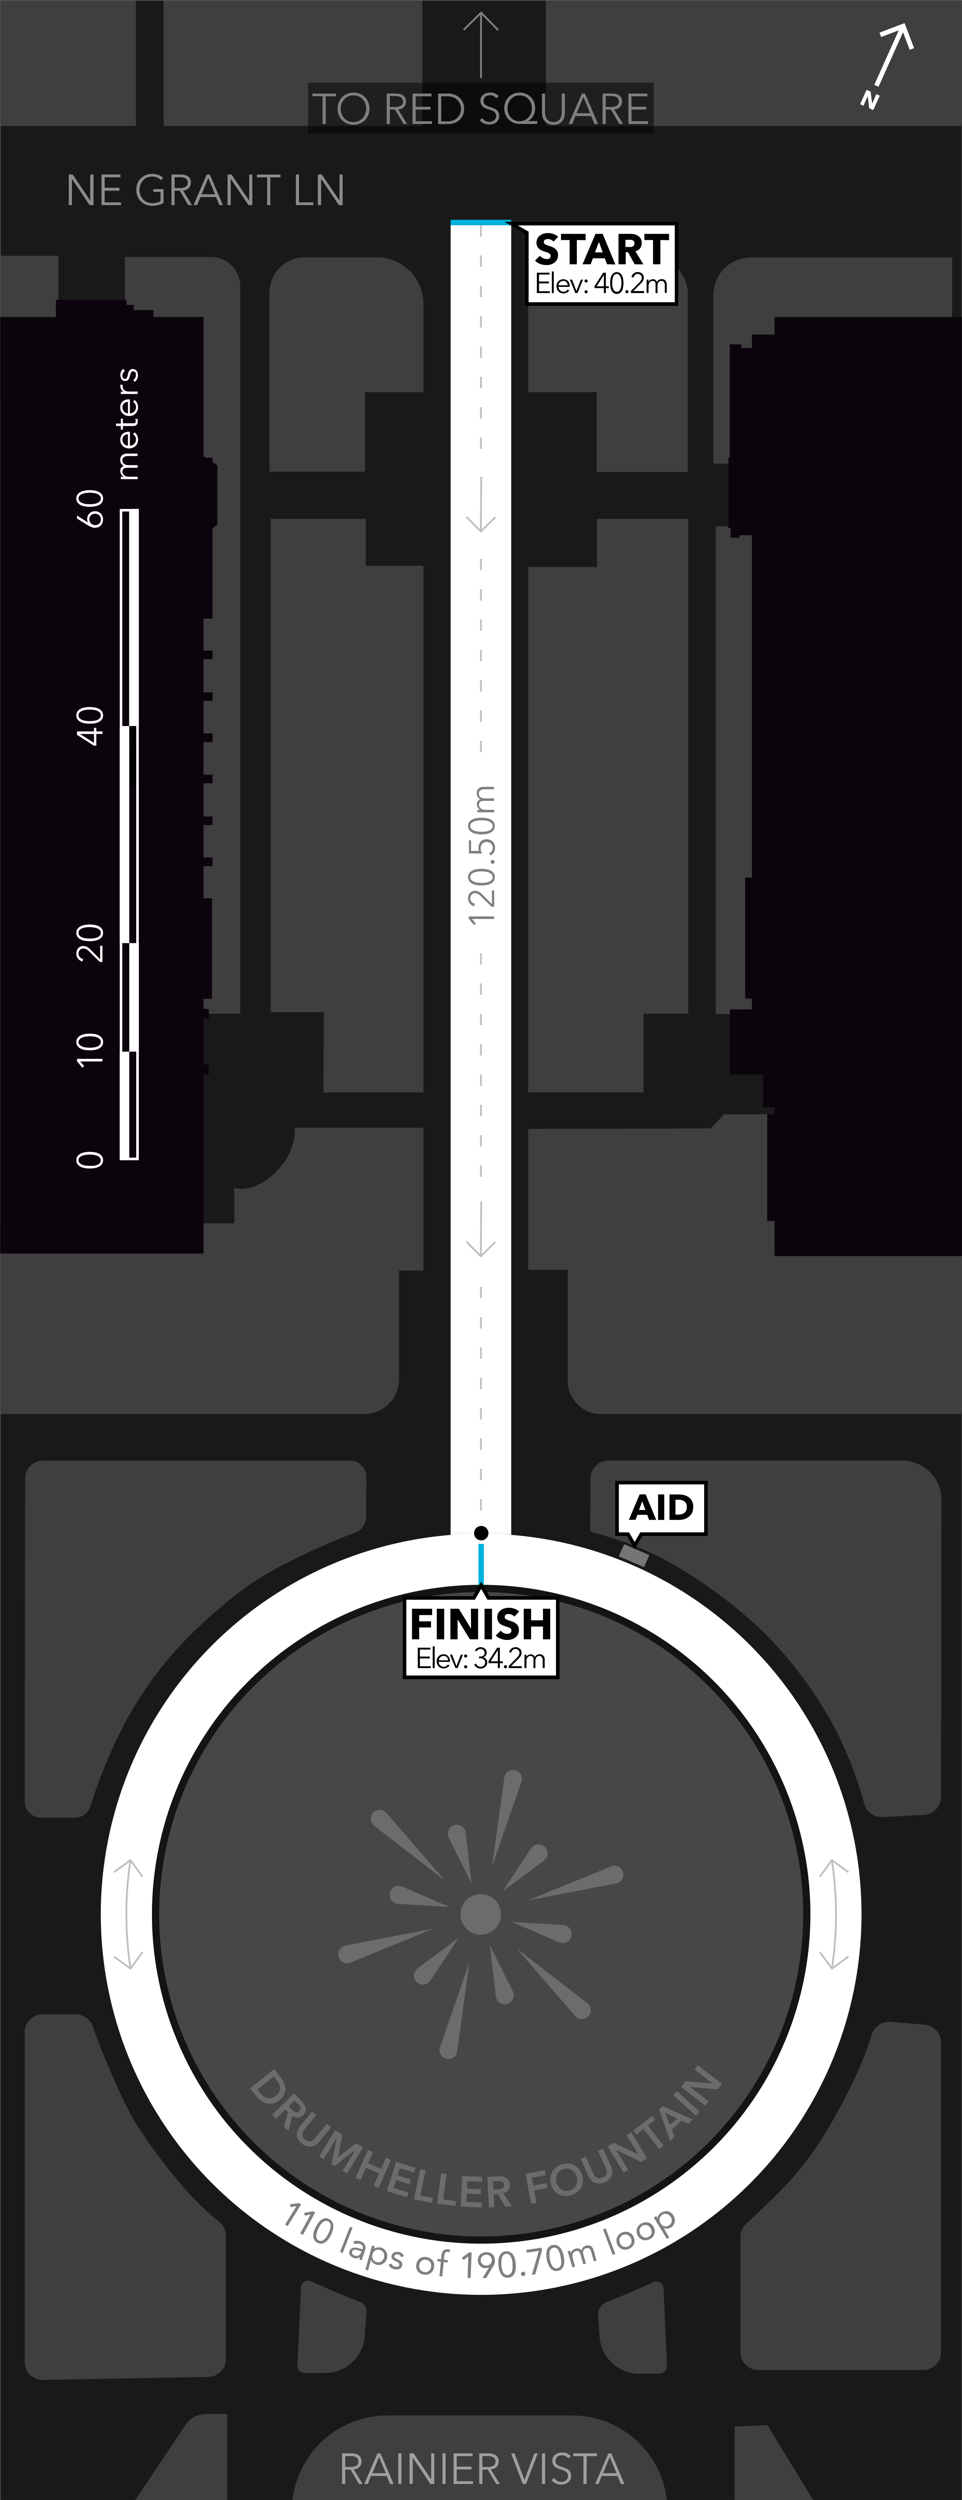 <svg xmlns="http://www.w3.org/2000/svg" xmlns:xlink="http://www.w3.org/1999/xlink" viewBox="0 0 267.52 694.8"><defs><style>.a,.l,.n,.t,.u,.v{fill:none;}.b{clip-path:url(#a);}.c{fill:#191919;}.d,.q{fill:#fff;}.e{opacity:0.05;}.f{fill:#231f20;}.g,.r{opacity:0.2;}.h{opacity:0.5;}.i,.j{fill:#3f3f3f;}.i,.r,.w{isolation:isolate;}.k{fill-opacity:0.5;}.l{stroke:#7f7f7f;stroke-width:0.52px;}.l,.n,.t,.u,.v{stroke-miterlimit:10;}.m{fill:#7f7f7f;}.n{stroke:#00b1dc;stroke-width:1.5px;}.o{fill:#0c040c;}.p,.q{fill-rule:evenodd;}.s{opacity:0.2;}.t,.u{stroke:#bfbfbf;stroke-width:0.5px;}.t{stroke-dasharray:3.16 5.27;}.v{stroke:#fff;stroke-width:1.3px;}.x{opacity:0.4;}</style><clipPath id="a"><rect class="a" x="0.05" y="0.06" width="267.44" height="694.76"/></clipPath></defs><g class="b"><rect class="c" x="-14.94" y="-12.28" width="287" height="713.33"/><rect class="d" x="125.31" y="62.58" width="16.85" height="368.45"/><path class="d" d="M133.81,426.25A105.77,105.77,0,1,0,239.57,532,105.77,105.77,0,0,0,133.81,426.25Zm0,197.31A91.55,91.55,0,1,1,225.36,532,91.54,91.54,0,0,1,133.81,623.56Z"/><g class="e"><path class="f" d="M133.81,426.25A105.77,105.77,0,1,1,28.05,532,105.76,105.76,0,0,1,133.81,426.25m0,197.31A91.55,91.55,0,1,0,42.26,532a91.54,91.54,0,0,0,91.55,91.54m0-197.81A106.27,106.27,0,1,0,240.07,532,106.38,106.38,0,0,0,133.81,425.75Zm0,197.31a91,91,0,1,1,91.05-91,91.14,91.14,0,0,1-91.05,91Z"/></g><g class="g"><path class="d" d="M76.2,575.07l2.09,2.62a5.07,5.07,0,0,1,.81,1.43,3.82,3.82,0,0,1,.25,1.56,3.69,3.69,0,0,1-.44,1.58,4.5,4.5,0,0,1-1.24,1.46,4,4,0,0,1-1.73.85,3.89,3.89,0,0,1-1.7,0,4.73,4.73,0,0,1-1.52-.64,5.29,5.29,0,0,1-1.18-1.07l-2-2.47Zm-3.92,6.52a5.36,5.36,0,0,0,1,.94,3.09,3.09,0,0,0,1.07.54,2.39,2.39,0,0,0,1.16,0,3,3,0,0,0,1.2-.62,3.24,3.24,0,0,0,.88-1,2.3,2.3,0,0,0,.29-1.08,2.77,2.77,0,0,0-.24-1.1,4.77,4.77,0,0,0-.67-1.1l-.86-1.08-4.5,3.6Z"/><path class="d" d="M81.73,581.8l2.08,2.1a5.81,5.81,0,0,1,.75.92,3.25,3.25,0,0,1,.44,1,2.07,2.07,0,0,1,0,1,2.43,2.43,0,0,1-.66,1,2.36,2.36,0,0,1-1.46.72,2.11,2.11,0,0,1-1.56-.5l-1.08,4.25L78.92,591l1.18-3.93-.78-.79-2.56,2.54-1.06-1.08Zm-.66,4.45.47.44a2.21,2.21,0,0,0,.52.32,1,1,0,0,0,1.14-.28,1,1,0,0,0,.32-.53,1.06,1.06,0,0,0,0-.53,2,2,0,0,0-.29-.5l-.39-.45-.92-.93-1.64,1.62Z"/><path class="d" d="M88.66,595.32a3.37,3.37,0,0,1-1.08.9,3,3,0,0,1-1.22.36,3.05,3.05,0,0,1-1.26-.17,3.78,3.78,0,0,1-1.2-.67,4.18,4.18,0,0,1-.9-1,3.45,3.45,0,0,1-.42-1.2,3.05,3.05,0,0,1,.11-1.27,3.54,3.54,0,0,1,.68-1.24l3.4-4.16,1.17.95-3.37,4.13a2.27,2.27,0,0,0-.34.57,1.58,1.58,0,0,0-.15.69,1.62,1.62,0,0,0,.15.73,1.94,1.94,0,0,0,.59.72,2,2,0,0,0,.82.43,1.73,1.73,0,0,0,.75,0,1.91,1.91,0,0,0,.65-.29,2.6,2.6,0,0,0,.48-.45l3.37-4.12,1.18.95Z"/><path class="d" d="M93.2,592.06l2,1.21L94,599.52,99,595.66l1.94,1.2-4.46,7.23-1.22-.76,3.7-6,0,0L93.08,602l-.9-.56,1.51-7.36h0l-3.71,6-1.22-.76Z"/><path class="d" d="M102.32,597.48l1.38.61-1.36,3.1,3.63,1.6,1.37-3.09,1.38.61-3.44,7.77-1.38-.61,1.51-3.42-3.63-1.61-1.51,3.42-1.38-.61Z"/><path class="d" d="M110.15,600.81l5.37,1.69-.41,1.31-3.93-1.24-.62,2,3.71,1.17-.41,1.31-3.72-1.18-.69,2.2,4.13,1.3-.41,1.31-5.57-1.76Z"/><path class="d" d="M116.9,602.83l1.48.32-1.52,7,3.53.77-.29,1.33-5-1.08Z"/><path class="d" d="M122.68,604l1.5.19-.94,7.07,3.58.48-.18,1.35-5.08-.67Z"/><path class="d" d="M128.5,604.76l5.62.25-.06,1.37-4.11-.19-.1,2.09,3.9.18-.06,1.36-3.9-.18-.11,2.3,4.33.2-.06,1.37-5.84-.27Z"/><path class="d" d="M135.54,605l3-.14a5.77,5.77,0,0,1,1.18.06,3,3,0,0,1,1,.34,2,2,0,0,1,.75.71,2.45,2.45,0,0,1,.32,1.17,2.41,2.41,0,0,1-.44,1.57,2.16,2.16,0,0,1-1.42.83l2.43,3.64-1.82.09-2.14-3.5-1.1.05.17,3.59-1.51.08Zm2.85,3.47c.22,0,.43,0,.65-.06a2.07,2.07,0,0,0,.58-.17,1.11,1.11,0,0,0,.43-.37,1.09,1.09,0,0,0,.13-.66,1.07,1.07,0,0,0-.18-.6,1,1,0,0,0-.43-.32,1.64,1.64,0,0,0-.56-.12,3.9,3.9,0,0,0-.59,0l-1.31.06.11,2.3Z"/><path class="d" d="M146.14,604.14l5.39-1,.25,1.35-3.9.73.41,2.2,3.68-.7.26,1.34-3.68.7.66,3.47-1.49.28Z"/><path class="d" d="M153.26,607.19a5,5,0,0,1-.23-1.87,4.22,4.22,0,0,1,.47-1.64,4.16,4.16,0,0,1,1.09-1.28,5.13,5.13,0,0,1,1.63-.84,4.93,4.93,0,0,1,1.83-.25,3.91,3.91,0,0,1,1.63.43,4.21,4.21,0,0,1,1.31,1.08,5.07,5.07,0,0,1,1.08,3.49,4.18,4.18,0,0,1-.48,1.62,4.24,4.24,0,0,1-1.1,1.3,5,5,0,0,1-1.64.86,4.83,4.83,0,0,1-1.82.23,4.08,4.08,0,0,1-2.92-1.5A4.68,4.68,0,0,1,153.26,607.19Zm1.48-.56a3.83,3.83,0,0,0,.58,1.14,2.9,2.9,0,0,0,.86.78,2.77,2.77,0,0,0,1.07.36,3,3,0,0,0,1.21-.13,3,3,0,0,0,1.08-.58,2.82,2.82,0,0,0,.68-.9,2.85,2.85,0,0,0,.28-1.13,3.81,3.81,0,0,0-.17-1.27,3.5,3.5,0,0,0-.55-1.07,3.06,3.06,0,0,0-.86-.75,2.75,2.75,0,0,0-1.07-.34,2.84,2.84,0,0,0-1.21.13,3,3,0,0,0-1.08.57,2.78,2.78,0,0,0-.68.89,2.94,2.94,0,0,0-.29,1.1A3.6,3.6,0,0,0,154.74,606.63Z"/><path class="d" d="M169.93,602.1a3.5,3.5,0,0,1,.34,1.37,3.06,3.06,0,0,1-.23,1.25,3,3,0,0,1-.7,1,3.84,3.84,0,0,1-1.14.78,3.92,3.92,0,0,1-1.33.35,3.34,3.34,0,0,1-1.27-.16,3.16,3.16,0,0,1-1.09-.66,3.63,3.63,0,0,1-.8-1.15l-2.23-4.9,1.38-.62,2.2,4.85a2.6,2.6,0,0,0,.36.55,1.81,1.81,0,0,0,.55.44,1.58,1.58,0,0,0,.73.19,2,2,0,0,0,.9-.2,1.93,1.93,0,0,0,.75-.55,1.64,1.64,0,0,0,.34-.67,1.7,1.7,0,0,0,0-.71,2.9,2.9,0,0,0-.18-.63l-2.21-4.85,1.38-.63Z"/><path class="d" d="M169,596.55l1.71-1,6.81,3.23h0l-3.3-5.38,1.29-.8,4.44,7.25-1.64,1-7-3.36h0l3.4,5.56-1.29.79Z"/><path class="d" d="M178.92,591.64l-2,1.6-.84-1.08,5.31-4.12.84,1.08-2.06,1.6,4.37,5.63-1.19.92Z"/><path class="d" d="M183.25,586.24l.95-.89,8.48,3.71-1.27,1.18-1.9-.88-2.69,2.52.76,1.94L186.35,595Zm5,2.53-3.32-1.63,1.39,3.44Z"/><path class="d" d="M187.25,582.28l1-1.12,6.27,5.74-1,1.12Z"/><path class="d" d="M189.4,580l1.23-1.59,7.51.62v0l-5-3.87.93-1.19,6.71,5.2-1.17,1.52L191.9,580v0l5.15,4-.93,1.19Z"/><path class="a" d="M207.28,532.16a74.47,74.47,0,0,1-148.94,0"/></g><g class="h"><path d="M80,618.69l-.72-.44,3.14-5.11h0l-1.65.25-.1-.79,2.42-.31.63.38Z"/><path d="M84.23,621.12l-.74-.41,2.88-5.26h0l-1.63.33-.14-.78,2.4-.44.64.36Z"/><path d="M87.78,619a8.23,8.23,0,0,1,.63-1.09,3.86,3.86,0,0,1,.84-.91,2.6,2.6,0,0,1,1-.48,2,2,0,0,1,1.23.2,2,2,0,0,1,.93.83,2.48,2.48,0,0,1,.29,1.11,3.82,3.82,0,0,1-.18,1.23,7.68,7.68,0,0,1-.44,1.17,11.26,11.26,0,0,1-.63,1.09,4.33,4.33,0,0,1-.84.91,2.64,2.64,0,0,1-1.05.48,2,2,0,0,1-1.22-.21,1.9,1.9,0,0,1-.93-.82,2.35,2.35,0,0,1-.29-1.11,4.1,4.1,0,0,1,.17-1.23A8.9,8.9,0,0,1,87.78,619Zm.76.36c-.07.16-.15.33-.23.53a5.64,5.64,0,0,0-.21.62,4.53,4.53,0,0,0-.13.64,2.13,2.13,0,0,0,0,.62,1.3,1.3,0,0,0,.22.53,1.11,1.11,0,0,0,.48.38,1.13,1.13,0,0,0,.6.13,1.39,1.39,0,0,0,.55-.16,2.16,2.16,0,0,0,.49-.38,5.17,5.17,0,0,0,.42-.51,6.26,6.26,0,0,0,.34-.55l.27-.51c.07-.16.15-.33.23-.53a6.45,6.45,0,0,0,.21-.62,4.53,4.53,0,0,0,.13-.64,2.13,2.13,0,0,0,0-.62,1.46,1.46,0,0,0-.22-.53,1.18,1.18,0,0,0-.48-.39,1.12,1.12,0,0,0-.6-.12,1.3,1.3,0,0,0-.55.16,2,2,0,0,0-.49.38,5,5,0,0,0-.42.5,5.46,5.46,0,0,0-.34.55A5.27,5.27,0,0,0,88.54,619.37Z"/><path d="M97.31,618.86l.73.28-2.75,7-.73-.28Z"/><path d="M98.24,623a2.13,2.13,0,0,1,1-.24,3.14,3.14,0,0,1,1,.16,2,2,0,0,1,1.25,1,2.07,2.07,0,0,1,0,1.56l-.65,1.9-.12.4c0,.14-.06.27-.08.39l-.71-.24a1.59,1.59,0,0,1,.08-.35l.1-.33h0a1.77,1.77,0,0,1-1.73.28,2.5,2.5,0,0,1-.61-.31,1.6,1.6,0,0,1-.43-.43,1.28,1.28,0,0,1-.21-.53,1.17,1.17,0,0,1,.06-.61,1.35,1.35,0,0,1,.58-.77,1.92,1.92,0,0,1,.86-.22,3.78,3.78,0,0,1,1,.13,8.08,8.08,0,0,1,.9.27l.29.09,0-.13a1,1,0,0,0,0-.83,1.24,1.24,0,0,0-.72-.52,2.35,2.35,0,0,0-.74-.13,1.86,1.86,0,0,0-.74.16Zm1.54,2.46a3,3,0,0,0-1.19-.19.72.72,0,0,0-.64.51.66.66,0,0,0,.08.69,1.26,1.26,0,0,0,.63.41,1.29,1.29,0,0,0,.6.09,1.33,1.33,0,0,0,.5-.15,1.26,1.26,0,0,0,.39-.34,1.87,1.87,0,0,0,.27-.48l.1-.28Z"/><path d="M103.46,624.08l.75.21L104,625h0a2.48,2.48,0,0,1,.88-.36,2,2,0,0,1,1,0,2.54,2.54,0,0,1,.92.44,2.25,2.25,0,0,1,.6.71,2.39,2.39,0,0,1,.28.88,2.85,2.85,0,0,1-.09,1,2.65,2.65,0,0,1-.44.89,2.53,2.53,0,0,1-.69.62,2.27,2.27,0,0,1-.85.3,2.5,2.5,0,0,1-.94-.07,2.16,2.16,0,0,1-1-.57,1.76,1.76,0,0,1-.49-.83h0l-.83,3-.75-.21Zm.12,2.47a1.85,1.85,0,0,0-.07.69,1.47,1.47,0,0,0,.17.62,1.61,1.61,0,0,0,.41.5,1.72,1.72,0,0,0,.62.31,1.65,1.65,0,0,0,1.3-.16,1.64,1.64,0,0,0,.47-.44,2,2,0,0,0,.3-.63,2.08,2.08,0,0,0,.07-.69,1.84,1.84,0,0,0-.17-.62,1.64,1.64,0,0,0-.41-.5,1.69,1.69,0,0,0-.63-.31,1.65,1.65,0,0,0-.69-.06,1.86,1.86,0,0,0-.61.22,1.64,1.64,0,0,0-.47.44A1.82,1.82,0,0,0,103.58,626.55Z"/><path d="M108.84,629.09a1.76,1.76,0,0,0,.39.56,1.28,1.28,0,0,0,.64.31,1.5,1.5,0,0,0,.37,0,1,1,0,0,0,.35,0,.66.66,0,0,0,.28-.17.64.64,0,0,0,.15-.62.83.83,0,0,0-.18-.25,1.55,1.55,0,0,0-.28-.2l-.34-.17a6.27,6.27,0,0,1-.58-.29,1.9,1.9,0,0,1-.46-.34,1.18,1.18,0,0,1-.28-.45,1.21,1.21,0,0,1,0-.6,1.19,1.19,0,0,1,.28-.56,1.37,1.37,0,0,1,.48-.33,2,2,0,0,1,.6-.13,2.38,2.38,0,0,1,.65,0,2.06,2.06,0,0,1,.86.4,1.47,1.47,0,0,1,.51.78l-.73.27a1.22,1.22,0,0,0-.3-.48,1.15,1.15,0,0,0-.55-.28,1.66,1.66,0,0,0-.32,0,1.07,1.07,0,0,0-.32.05.82.82,0,0,0-.25.16.56.56,0,0,0-.15.26.43.43,0,0,0,0,.27.79.79,0,0,0,.22.23,1.82,1.82,0,0,0,.34.22,3.91,3.91,0,0,0,.41.2,3.45,3.45,0,0,1,.54.28,1.63,1.63,0,0,1,.42.35,1.07,1.07,0,0,1,.24.46,1.4,1.4,0,0,1,0,.61,1.33,1.33,0,0,1-.3.62,1.43,1.43,0,0,1-.52.36,2.2,2.2,0,0,1-.64.12,3.08,3.08,0,0,1-.68-.07,2.76,2.76,0,0,1-1-.41,1.84,1.84,0,0,1-.61-.84Z"/><path d="M115.77,629.37a2.54,2.54,0,0,1,.33-1,2.58,2.58,0,0,1,.62-.69,2.5,2.5,0,0,1,.86-.39,2.83,2.83,0,0,1,1,0,2.77,2.77,0,0,1,1,.32,2.34,2.34,0,0,1,.71.61,2.53,2.53,0,0,1,.41.84,2.66,2.66,0,0,1,0,1,2.49,2.49,0,0,1-.33,1,2.32,2.32,0,0,1-.62.7,2.45,2.45,0,0,1-.85.39,2.67,2.67,0,0,1-1,0,2.71,2.71,0,0,1-1-.31,2.36,2.36,0,0,1-.71-.61,2.32,2.32,0,0,1-.41-.85A2.6,2.6,0,0,1,115.77,629.37Zm.83.12a2.26,2.26,0,0,0,0,.69,1.5,1.5,0,0,0,.26.59,1.61,1.61,0,0,0,.46.44,1.57,1.57,0,0,0,.66.23,1.62,1.62,0,0,0,.7,0,1.54,1.54,0,0,0,.57-.29,1.43,1.43,0,0,0,.41-.5,1.71,1.71,0,0,0,.21-.66,1.77,1.77,0,0,0,0-.69,1.49,1.49,0,0,0-.25-.59,1.41,1.41,0,0,0-.47-.44,1.85,1.85,0,0,0-1.35-.2,1.53,1.53,0,0,0-.58.3,1.78,1.78,0,0,0-.41.49A2.29,2.29,0,0,0,116.6,629.49Z"/><path d="M122.59,628.56l-1-.1.07-.66,1,.1.11-1a3.5,3.5,0,0,1,.15-.77,1.77,1.77,0,0,1,.33-.59,1.34,1.34,0,0,1,.56-.35,2,2,0,0,1,.8-.07l.31.06a1.14,1.14,0,0,1,.27.12l-.17.69a1.38,1.38,0,0,0-.52-.15.88.88,0,0,0-.48.06.59.59,0,0,0-.28.26,1.28,1.28,0,0,0-.15.43c0,.17,0,.36-.06.56l-.09.87,1.13.12-.06.65-1.13-.11-.39,4-.78-.07Z"/><path d="M130.87,633.1l-.84,0,.19-6h0l-1.31,1-.48-.62,2-1.48.73,0Z"/><path d="M136,630.15l0,0a1.47,1.47,0,0,1-.46.17,3,3,0,0,1-.48.06,2.43,2.43,0,0,1-.86-.15,2.08,2.08,0,0,1-.69-.44,2.21,2.21,0,0,1-.45-.7,2.57,2.57,0,0,1-.18-.9,2.27,2.27,0,0,1,.17-.93,2.1,2.1,0,0,1,.49-.71,2.34,2.34,0,0,1,.75-.45,3.13,3.13,0,0,1,.93-.17,3.19,3.19,0,0,1,.94.14,2.46,2.46,0,0,1,.76.43,1.94,1.94,0,0,1,.51.69,2.27,2.27,0,0,1,.19.93,2.64,2.64,0,0,1,0,.57,2.83,2.83,0,0,1-.13.5,4,4,0,0,1-.21.47l-.26.46-1.83,3h-1Zm-.75-.52a1.73,1.73,0,0,0,.6-.11,1.52,1.52,0,0,0,.48-.31,1.38,1.38,0,0,0,.31-.47,1.44,1.44,0,0,0,.11-.63,1.41,1.41,0,0,0-.13-.62,1.36,1.36,0,0,0-.82-.76,1.68,1.68,0,0,0-.6-.1,1.73,1.73,0,0,0-.6.12,1.37,1.37,0,0,0-.48.31,1.49,1.49,0,0,0-.32.48,1.66,1.66,0,0,0,0,1.24,1.45,1.45,0,0,0,.34.46,1.35,1.35,0,0,0,.49.3A1.64,1.64,0,0,0,135.27,629.63Z"/><path d="M138.59,629.5a8.76,8.76,0,0,1,0-1.25,3.64,3.64,0,0,1,.29-1.21,2.42,2.42,0,0,1,.67-.93,2,2,0,0,1,1.17-.43A2,2,0,0,1,142,626a2.45,2.45,0,0,1,.8.83,4.18,4.18,0,0,1,.45,1.15,9.51,9.51,0,0,1,.18,1.24,8.87,8.87,0,0,1,0,1.26,4.14,4.14,0,0,1-.29,1.2,2.44,2.44,0,0,1-.68.93,2.2,2.2,0,0,1-2.38.16,2.39,2.39,0,0,1-.79-.82,3.69,3.69,0,0,1-.45-1.16A8.12,8.12,0,0,1,138.59,629.5Zm.84-.06c0,.17,0,.37.06.58s.07.42.12.64a4.48,4.48,0,0,0,.2.62,2.14,2.14,0,0,0,.32.53,1.55,1.55,0,0,0,.45.36,1.17,1.17,0,0,0,.61.1,1.21,1.21,0,0,0,.59-.19,1.18,1.18,0,0,0,.39-.41,2.1,2.1,0,0,0,.25-.57,4.5,4.5,0,0,0,.11-.64c0-.22,0-.44,0-.65a5.24,5.24,0,0,0,0-.58c0-.17,0-.37-.06-.58a5,5,0,0,0-.11-.64,4.52,4.52,0,0,0-.21-.62,2.11,2.11,0,0,0-.31-.53,1.37,1.37,0,0,0-.45-.35,1.28,1.28,0,0,0-1.2.08,1.42,1.42,0,0,0-.4.41,2.08,2.08,0,0,0-.24.57,3.44,3.44,0,0,0-.12.64c0,.22,0,.44,0,.65S139.42,629.27,139.43,629.44Z"/><path d="M145.42,631.35a.61.61,0,0,1,.44.13.56.56,0,0,1,.22.41.55.55,0,0,1-.13.44.62.62,0,0,1-.4.22.64.64,0,0,1-.43-.13.55.55,0,0,1-.23-.4.6.6,0,0,1,.13-.45A.62.62,0,0,1,145.42,631.35Z"/><path d="M150.73,625.44l-1.88,6.64-.94.14,1.93-6.65-3.38.5-.12-.78,4.28-.62Z"/><path d="M152.06,628a8.24,8.24,0,0,1-.14-1.25,3.79,3.79,0,0,1,.12-1.23,2.49,2.49,0,0,1,.55-1,2,2,0,0,1,1.1-.58,2,2,0,0,1,1.24.11,2.47,2.47,0,0,1,.9.71,4.22,4.22,0,0,1,.59,1.09,7.43,7.43,0,0,1,.35,1.21,8.09,8.09,0,0,1,.15,1.24,3.88,3.88,0,0,1-.13,1.24,2.56,2.56,0,0,1-.55,1,2,2,0,0,1-1.1.57,2,2,0,0,1-1.24-.1,2.39,2.39,0,0,1-.89-.72,3.82,3.82,0,0,1-.6-1.09A8.46,8.46,0,0,1,152.06,628Zm.83-.17c0,.17.08.36.13.57s.12.41.2.61a3.59,3.59,0,0,0,.29.59,1.84,1.84,0,0,0,.38.49,1.36,1.36,0,0,0,.49.29,1.17,1.17,0,0,0,.62,0,1.12,1.12,0,0,0,.56-.26,1.45,1.45,0,0,0,.34-.46,1.91,1.91,0,0,0,.16-.59,4.87,4.87,0,0,0,0-.66c0-.22,0-.43-.06-.64s-.06-.41-.09-.58-.08-.35-.14-.56a5,5,0,0,0-.2-.62,4.53,4.53,0,0,0-.28-.59A2.06,2.06,0,0,0,155,625a1.42,1.42,0,0,0-.5-.3,1.13,1.13,0,0,0-.61,0,1.17,1.17,0,0,0-.56.26,1.28,1.28,0,0,0-.34.46,1.9,1.9,0,0,0-.17.6,3.5,3.5,0,0,0,0,.65c0,.22,0,.44,0,.65S152.85,627.68,152.89,627.85Z"/><path d="M158.17,626.74q-.09-.3-.18-.57c-.06-.17-.12-.34-.16-.48l.71-.2.12.36c0,.12.08.24.11.37h0a1.14,1.14,0,0,1,.13-.38,1.72,1.72,0,0,1,.25-.37,2.33,2.33,0,0,1,.38-.31,2.05,2.05,0,0,1,.5-.22,2,2,0,0,1,.64-.08,1.55,1.55,0,0,1,.47.11,1,1,0,0,1,.33.2l.23.23a2,2,0,0,1,.4-.79,1.52,1.52,0,0,1,.78-.47,2.2,2.2,0,0,1,.85-.09,1.32,1.32,0,0,1,.63.22,1.55,1.55,0,0,1,.46.52,4.14,4.14,0,0,1,.31.76l.76,2.73-.75.21-.75-2.69a2.89,2.89,0,0,0-.18-.44A1.2,1.2,0,0,0,164,625a1,1,0,0,0-.42-.18,1.28,1.28,0,0,0-.57,0,1.08,1.08,0,0,0-.42.23,1,1,0,0,0-.3.37,1.27,1.27,0,0,0-.13.49,1.43,1.43,0,0,0,.06.57l.73,2.6-.75.21-.72-2.55a2.18,2.18,0,0,0-.5-1,.77.77,0,0,0-.75-.13,1.61,1.61,0,0,0-.6.3,1.29,1.29,0,0,0-.33.48,1.75,1.75,0,0,0-.1.62,3.36,3.36,0,0,0,.12.73l.61,2.19-.75.21Z"/><path d="M167.71,619.61l.73-.28,2.66,7.08-.73.28Z"/><path d="M171.64,623.73a2.45,2.45,0,0,1-.22-1,2.3,2.3,0,0,1,.17-.91,2.25,2.25,0,0,1,.53-.78,2.68,2.68,0,0,1,.85-.56,2.74,2.74,0,0,1,1-.23,2.35,2.35,0,0,1,1.71.67,2.75,2.75,0,0,1,.78,1.84,2.3,2.3,0,0,1-.17.91,2.25,2.25,0,0,1-.53.78,2.86,2.86,0,0,1-.85.56,2.72,2.72,0,0,1-1,.22,2.29,2.29,0,0,1-1.71-.66A2.52,2.52,0,0,1,171.64,623.73Zm.77-.33a2.13,2.13,0,0,0,.37.58,1.78,1.78,0,0,0,.53.38,1.61,1.61,0,0,0,.63.13,1.71,1.71,0,0,0,.68-.15,1.85,1.85,0,0,0,.58-.39,1.47,1.47,0,0,0,.33-.55,1.34,1.34,0,0,0,.09-.63,1.87,1.87,0,0,0-.16-.68,2,2,0,0,0-.37-.58,1.56,1.56,0,0,0-1.16-.51,1.69,1.69,0,0,0-.68.14,1.87,1.87,0,0,0-.58.4,1.51,1.51,0,0,0-.33.54,1.41,1.41,0,0,0-.09.64A1.92,1.92,0,0,0,172.41,623.4Z"/><path d="M177.32,621.26a2.67,2.67,0,0,1-.29-1,2.37,2.37,0,0,1,.59-1.74,2.78,2.78,0,0,1,.81-.61,2.81,2.81,0,0,1,1-.29,2.38,2.38,0,0,1,.93.09,2.33,2.33,0,0,1,.81.46,2.59,2.59,0,0,1,.63.81,2.55,2.55,0,0,1,.28,1,2.59,2.59,0,0,1-.11.93,2.41,2.41,0,0,1-.48.81,2.87,2.87,0,0,1-1.78.9,2.45,2.45,0,0,1-.94-.09,2.53,2.53,0,0,1-.81-.46A2.49,2.49,0,0,1,177.32,621.26Zm.75-.38a1.93,1.93,0,0,0,.41.56,1.47,1.47,0,0,0,.55.33,1.49,1.49,0,0,0,.63.1,1.7,1.7,0,0,0,.67-.19,1.73,1.73,0,0,0,.55-.43,1.56,1.56,0,0,0,.3-.57,1.53,1.53,0,0,0,0-.64,1.86,1.86,0,0,0-.2-.66,1.83,1.83,0,0,0-.42-.56,1.41,1.41,0,0,0-.54-.34,1.54,1.54,0,0,0-.64-.1,1.94,1.94,0,0,0-.67.19,1.6,1.6,0,0,0-.85,1,1.53,1.53,0,0,0,0,.64A1.87,1.87,0,0,0,178.07,620.88Z"/><path d="M181.82,616.3l.67-.4.35.58h0a2.1,2.1,0,0,1,.34-.88,2,2,0,0,1,.69-.66,2.69,2.69,0,0,1,1-.36,2.39,2.39,0,0,1,.93,0,2.33,2.33,0,0,1,.83.42,2.55,2.55,0,0,1,.66.75,2.76,2.76,0,0,1,.34.93,2.42,2.42,0,0,1,0,.93,2.19,2.19,0,0,1-.38.82,2.32,2.32,0,0,1-.69.63,2.17,2.17,0,0,1-1.09.32,1.81,1.81,0,0,1-.95-.22h0l1.59,2.67-.68.4Zm1.87,1.61a1.79,1.79,0,0,0,.45.53,1.6,1.6,0,0,0,.56.3,1.57,1.57,0,0,0,.65,0,1.55,1.55,0,0,0,.65-.23,1.58,1.58,0,0,0,.52-.47,1.62,1.62,0,0,0,.27-.58,1.78,1.78,0,0,0,0-.65,1.81,1.81,0,0,0-.25-.64,1.67,1.67,0,0,0-.45-.53,1.45,1.45,0,0,0-.57-.31,1.57,1.57,0,0,0-1.29.19,1.62,1.62,0,0,0-.79,1,1.53,1.53,0,0,0,0,.64A1.86,1.86,0,0,0,183.69,617.91Z"/></g><path class="i" d="M6.86,656.43v-91.6a5,5,0,0,1,5-5h9.23a5,5,0,0,1,4.71,3.33c.81,2.29,2,5.59,3.6,9.34,2.75,6.6,6.12,14.36,9.37,19.17A155.77,155.77,0,0,0,53,610.08a83.33,83.33,0,0,0,8,7.45,5,5,0,0,1,1.83,3.87v34.21a5,5,0,0,1-4.91,5L12,661.43A5,5,0,0,1,6.86,656.43Z"/><path class="i" d="M90.44,659.5H84.7a2,2,0,0,1-2-2.09l1-21.64A2,2,0,0,1,86.47,634c3.38,1.54,9.24,4.14,13.44,5.65a3.06,3.06,0,0,1,2,3.13l-.51,6.54A11,11,0,0,1,90.44,659.5Z"/><path class="i" d="M177.72,659.7h5.75a2,2,0,0,0,2-2.09L184.52,636a2,2,0,0,0-2.83-1.74c-3.23,1.47-8.72,3.92-12.87,5.45a3.86,3.86,0,0,0-2.53,3.93l.47,5.95A11,11,0,0,0,177.72,659.7Z"/><path class="j" d="M205.9,653.7v-32a4.94,4.94,0,0,1,1.6-3.66c3.14-2.91,10.11-9.47,13.72-13.72a95.67,95.67,0,0,0,8-11c3.24-5.2,6.1-10.9,8-14.7a95.8,95.8,0,0,0,5.23-13.27,5,5,0,0,1,5.17-3.44l9.5.78a5,5,0,0,1,4.59,5v86a5,5,0,0,1-5,5H210.9A5,5,0,0,1,205.9,653.7Z"/><path class="i" d="M6.87,500.61,7,410.92a5,5,0,0,1,5-5H97.32a4.57,4.57,0,0,1,4.57,4.61l-.09,11.19a4.55,4.55,0,0,1-3,4.24,176.24,176.24,0,0,0-24.06,11.12c-8.57,4.82-17.07,12.67-22.34,17.83a105.4,105.4,0,0,0-17.16,23A141.83,141.83,0,0,0,25.14,502a4.55,4.55,0,0,1-4.35,3.18H11.44A4.57,4.57,0,0,1,6.87,500.61Z"/><path class="j" d="M245.42,505a5,5,0,0,1-5.07-3.66,108.28,108.28,0,0,0-8.52-21.69,115,115,0,0,0-19.33-25.89,130,130,0,0,0-28.22-20.58c-10.61-5.56-20.17-7.16-20.17-7.75l.11-14.53a5,5,0,0,1,5-5h81.6a11,11,0,0,1,11,11.05l-.13,82.44a5,5,0,0,1-4.75,5Z"/><path class="i" d="M15.61,727.75l36-53.86a6.81,6.81,0,0,1,5.66-3h5.92V716L34.94,755.08Z"/><path class="i" d="M81.17,716.3V697.86a26.55,26.55,0,0,1,26.55-26.55h51.39a26.49,26.49,0,0,1,26.5,26.5V716.3a26.56,26.56,0,0,1-26.56,26.56H107.72A26.56,26.56,0,0,1,81.17,716.3Z"/><polygon class="i" points="204.28 674.42 204.28 729.31 225.39 743.31 255.83 743.31 213.39 673.97 204.28 674.42"/><g class="h"><path class="d" d="M25.09,55.76h0V48.52H26V57H24.9L20,49.71h0V57h-.87v-8.5h1.08Z"/><path class="d" d="M29.1,56.25h4.54V57H28.23v-8.5H33.5v.77H29.1v2.92h4.11V53H29.1Z"/><path class="d" d="M44.78,50.06a3.14,3.14,0,0,0-1.06-.73,3.57,3.57,0,0,0-1.4-.26,3.51,3.51,0,0,0-1.47.3,3.25,3.25,0,0,0-1.11.81,3.42,3.42,0,0,0-.7,1.18,4.13,4.13,0,0,0,0,2.83,3.29,3.29,0,0,0,.7,1.17,3.25,3.25,0,0,0,1.11.81,3.51,3.51,0,0,0,1.47.3,5.42,5.42,0,0,0,1.32-.16,3.26,3.26,0,0,0,1-.4V53.33h-2v-.76h2.84V56.4A5.54,5.54,0,0,1,44,57a6.51,6.51,0,0,1-1.66.2,4.74,4.74,0,0,1-1.78-.33,4.17,4.17,0,0,1-2.32-2.34,4.75,4.75,0,0,1-.33-1.79A4.57,4.57,0,0,1,38.22,51a4.23,4.23,0,0,1,.93-1.41,4.39,4.39,0,0,1,1.4-.93,4.63,4.63,0,0,1,1.76-.33,4.75,4.75,0,0,1,1.77.3,3.76,3.76,0,0,1,1.3.85Z"/><path class="d" d="M48.55,57h-.87v-8.5h2.5a5.3,5.3,0,0,1,1.16.12,2.64,2.64,0,0,1,.92.39,2,2,0,0,1,.61.7,2.41,2.41,0,0,1,.21,1.06,2.11,2.11,0,0,1-.16.85,2.28,2.28,0,0,1-.46.67,2.12,2.12,0,0,1-.68.45,3.08,3.08,0,0,1-.87.21L53.4,57H52.34l-2.35-4H48.55Zm0-4.72h1.5a2.84,2.84,0,0,0,1.61-.38,1.28,1.28,0,0,0,.56-1.13,1.41,1.41,0,0,0-.16-.71,1.21,1.21,0,0,0-.43-.47,2,2,0,0,0-.67-.26,4,4,0,0,0-.88-.08H48.55Z"/><path class="d" d="M54.81,57h-1l3.68-8.5h.84L62,57h-1l-.93-2.23H55.74Zm1.25-3H59.8l-1.87-4.51Z"/><path class="d" d="M69.3,55.76h0V48.52h.86V57H69.1l-4.94-7.31h0V57h-.87v-8.5h1.08Z"/><path class="d" d="M75.16,57H74.3V49.29H71.46v-.77H78v.77H75.16Z"/><path class="d" d="M83.14,56.25h4V57H82.28v-8.5h.86Z"/><path class="d" d="M94.42,55.76h0V48.52h.86V57H94.23l-4.94-7.31h0V57H88.4v-8.5h1.08Z"/></g><rect class="j" x="-6.06" y="71.09" width="22.31" height="41.11"/><rect class="j" x="45.5" y="-1.59" width="71.96" height="36.62"/><rect class="j" x="-34.17" y="-2.06" width="71.96" height="37.09"/><rect class="j" x="151.79" y="-0.35" width="118.49" height="35.38"/><path class="j" d="M198.38,128.87h66.4V71.56h-56A10.42,10.42,0,0,0,198.38,82Z"/><path class="j" d="M275.17,309.42l-73.84.28-3.66,3.92-50.79.13v39.17h11v30.77A9.26,9.26,0,0,0,167.1,393H275.17V309.42Z"/><path class="i" d="M89.78,313.42H82a16.19,16.19,0,0,1-3.83,10.69c-3.8,4.77-9.13,7.09-13,6V340H-6.39V393H101.27a9.69,9.69,0,0,0,9.69-9.69V353.12h6.78v-39.7Z"/><path class="j" d="M191.28,81.78A10.25,10.25,0,0,0,181,71.53H159.68a12.8,12.8,0,0,0-12.8,12.8V109h19.06V131.2h25.34Z"/><path class="j" d="M74.94,81.26v49.83H101.5V109h16.24V84.43a12.89,12.89,0,0,0-12.89-12.9H84.67A9.73,9.73,0,0,0,74.94,81.26Z"/><polygon class="j" points="101.72 157.25 101.72 144.2 75.28 144.2 75.28 281.31 90.06 281.31 89.94 303.61 117.74 303.61 117.74 157.25 101.72 157.25"/><polygon class="j" points="166.03 144.2 166.03 157.59 146.88 157.59 146.88 303.61 178.94 303.61 178.94 281.75 191.39 281.75 191.39 144.2 166.03 144.2"/><polygon class="j" points="217.19 122.42 217.19 146.31 199.04 146.31 199.04 281.83 242.55 281.83 242.55 122.42 217.19 122.42"/><path class="j" d="M34.75,71.42H58.69a8.12,8.12,0,0,1,8.12,8.12V281.75a0,0,0,0,1,0,0H34.75a0,0,0,0,1,0,0V71.42A0,0,0,0,1,34.75,71.42Z"/><rect class="k" x="85.69" y="23" width="96.09" height="14.09"/><line class="l" x1="133.77" y1="21.72" x2="133.77" y2="3.53"/><polyline class="l" points="128.93 8.3 133.78 3.53 138.55 8.38"/><path class="m" d="M90.58,34.45h-.86V26.73H86.88V26h6.55v.77H90.58Z"/><path class="m" d="M102.74,30.21A4.52,4.52,0,0,1,102.4,32a4,4,0,0,1-.93,1.41,4.09,4.09,0,0,1-1.4.93,4.73,4.73,0,0,1-3.52,0,4.18,4.18,0,0,1-1.4-.93A4,4,0,0,1,94.22,32a4.86,4.86,0,0,1,0-3.57A4,4,0,0,1,95.15,27a4.18,4.18,0,0,1,1.4-.93,4.73,4.73,0,0,1,3.52,0,4.09,4.09,0,0,1,1.4.93,4,4,0,0,1,.93,1.41A4.53,4.53,0,0,1,102.74,30.21Zm-.91,0a4.18,4.18,0,0,0-.24-1.41,3.42,3.42,0,0,0-.7-1.18,3.25,3.25,0,0,0-1.11-.81,3.45,3.45,0,0,0-1.47-.3,3.51,3.51,0,0,0-1.47.3,3.46,3.46,0,0,0-1.11.81A3.56,3.56,0,0,0,95,28.8a4.29,4.29,0,0,0,0,2.83,3.32,3.32,0,0,0,1.8,2,3.51,3.51,0,0,0,1.47.3,3.45,3.45,0,0,0,1.47-.3,3.37,3.37,0,0,0,1.11-.8,3.47,3.47,0,0,0,.7-1.17A4.19,4.19,0,0,0,101.83,30.21Z"/><path class="m" d="M108.4,34.45h-.86V26H110a5.2,5.2,0,0,1,1.15.12,2.61,2.61,0,0,1,.93.39,1.77,1.77,0,0,1,.6.7,2.28,2.28,0,0,1,.22,1.06,2.15,2.15,0,0,1-.17.85,2,2,0,0,1-.45.66,2.17,2.17,0,0,1-.69.45,2.66,2.66,0,0,1-.86.22l2.48,4h-1l-2.36-4H108.4Zm0-4.71h1.5a2.88,2.88,0,0,0,1.61-.38,1.27,1.27,0,0,0,.57-1.13,1.52,1.52,0,0,0-.16-.71,1.29,1.29,0,0,0-.43-.47,1.91,1.91,0,0,0-.67-.26,4,4,0,0,0-.88-.09H108.4Z"/><path class="m" d="M115.59,33.69h4.55v.76h-5.41V26H120v.77h-4.41v2.91h4.12v.77h-4.12Z"/><path class="m" d="M121.83,26h2.82a5.19,5.19,0,0,1,1.59.26,4.43,4.43,0,0,1,1.44.8,4,4,0,0,1,1,1.33,4.52,4.52,0,0,1,0,3.72,4,4,0,0,1-1,1.32,4.43,4.43,0,0,1-1.44.8,4.9,4.9,0,0,1-1.59.26h-2.82Zm.87,7.73h1.71a4.34,4.34,0,0,0,1.68-.3,3.59,3.59,0,0,0,1.18-.79,3.22,3.22,0,0,0,.7-1.11,3.53,3.53,0,0,0,.23-1.28,3.58,3.58,0,0,0-.23-1.29,3.42,3.42,0,0,0-.7-1.11,3.57,3.57,0,0,0-1.18-.78,4.34,4.34,0,0,0-1.68-.3H122.7Z"/><path class="m" d="M138,27.33a1.94,1.94,0,0,0-.71-.62,2.08,2.08,0,0,0-1-.24,2.43,2.43,0,0,0-.64.1,1.76,1.76,0,0,0-.58.29,1.59,1.59,0,0,0-.43.5,1.46,1.46,0,0,0-.16.71,1.33,1.33,0,0,0,.15.67,1.51,1.51,0,0,0,.42.45,2.14,2.14,0,0,0,.58.31l.69.24c.3.09.59.2.89.31a3.16,3.16,0,0,1,.81.44,2.15,2.15,0,0,1,.59.68,2.21,2.21,0,0,1,.22,1,2.35,2.35,0,0,1-.24,1.1,2.23,2.23,0,0,1-.63.76,2.72,2.72,0,0,1-.88.45,3.69,3.69,0,0,1-1.77.06,3.74,3.74,0,0,1-.74-.23,3.27,3.27,0,0,1-.64-.4,2.76,2.76,0,0,1-.53-.55l.74-.55a2.27,2.27,0,0,0,.78.76,2.22,2.22,0,0,0,1.17.31,2.28,2.28,0,0,0,.66-.11,1.72,1.72,0,0,0,.6-.31,1.84,1.84,0,0,0,.45-.51,1.65,1.65,0,0,0,0-1.46,1.57,1.57,0,0,0-.47-.49,2.91,2.91,0,0,0-.66-.33l-.78-.26c-.28-.09-.55-.19-.82-.3a2.74,2.74,0,0,1-.74-.44,2,2,0,0,1-.52-.67,2.39,2.39,0,0,1,0-2,2.29,2.29,0,0,1,.64-.74,2.86,2.86,0,0,1,.88-.42,3.88,3.88,0,0,1,.95-.13,3.19,3.19,0,0,1,1.47.31,2.51,2.51,0,0,1,.93.72Z"/><path class="m" d="M149.38,34.45h-4.86a4.41,4.41,0,0,1-1.71-.32,4.22,4.22,0,0,1-1.36-.91,4.13,4.13,0,0,1-.9-1.38,4.68,4.68,0,0,1-.32-1.74,4.74,4.74,0,0,1,.32-1.75,4.34,4.34,0,0,1,.9-1.38,4,4,0,0,1,1.36-.9,4.42,4.42,0,0,1,1.71-.33,4.33,4.33,0,0,1,1.7.33,3.85,3.85,0,0,1,1.36.9,4,4,0,0,1,.9,1.38,4.49,4.49,0,0,1,.33,1.74,4.33,4.33,0,0,1-.5,2.06,3.77,3.77,0,0,1-1.49,1.5v0h2.56Zm-8.24-4.35a4.09,4.09,0,0,0,.23,1.36A3.61,3.61,0,0,0,142,32.6a3.1,3.1,0,0,0,1.06.79,3.28,3.28,0,0,0,1.42.3,3.24,3.24,0,0,0,1.41-.3A3.14,3.14,0,0,0,147,32.6a3.64,3.64,0,0,0,.68-1.14,3.85,3.85,0,0,0,.24-1.36,4,4,0,0,0-.24-1.37,3.64,3.64,0,0,0-.68-1.14,3.28,3.28,0,0,0-1.07-.79,3.38,3.38,0,0,0-1.41-.29,3.43,3.43,0,0,0-1.42.29,3.24,3.24,0,0,0-1.06.79,3.61,3.61,0,0,0-.67,1.14A4.19,4.19,0,0,0,141.14,30.1Z"/><path class="m" d="M153.93,34.67a3.29,3.29,0,0,1-1.57-.33,2.83,2.83,0,0,1-1-.83,3.12,3.12,0,0,1-.5-1.1,5.12,5.12,0,0,1-.14-1.12V26h.87v5.23a4.15,4.15,0,0,0,.12,1,2.55,2.55,0,0,0,.39.87,2,2,0,0,0,.71.61,2.41,2.41,0,0,0,1.09.23,2.38,2.38,0,0,0,1.09-.23,2.06,2.06,0,0,0,.72-.61,2.55,2.55,0,0,0,.39-.87,4.15,4.15,0,0,0,.12-1V26h.86v5.33a4.57,4.57,0,0,1-.14,1.12,3.1,3.1,0,0,1-.49,1.1,2.87,2.87,0,0,1-1,.83A3.32,3.32,0,0,1,153.93,34.67Z"/><path class="m" d="M159.12,34.45h-1L161.84,26h.84l3.65,8.49h-1l-.94-2.23H160Zm1.24-3h3.75l-1.87-4.51Z"/><path class="m" d="M168.44,34.45h-.86V26h2.49a5.3,5.3,0,0,1,1.16.12,2.56,2.56,0,0,1,.92.39,1.8,1.8,0,0,1,.61.7,2.41,2.41,0,0,1,.22,1.06,2.15,2.15,0,0,1-.17.85,2.06,2.06,0,0,1-.46.66,2.12,2.12,0,0,1-.68.45,2.71,2.71,0,0,1-.87.22l2.49,4h-1.06l-2.35-4h-1.44Zm0-4.71h1.5a2.9,2.9,0,0,0,1.61-.38,1.28,1.28,0,0,0,.56-1.13,1.52,1.52,0,0,0-.15-.71,1.32,1.32,0,0,0-.44-.47,1.77,1.77,0,0,0-.67-.26,3.88,3.88,0,0,0-.87-.09h-1.54Z"/><path class="m" d="M175.63,33.69h4.55v.76h-5.42V26H180v.77h-4.4v2.91h4.11v.77h-4.11Z"/><line class="n" x1="125.31" y1="61.83" x2="142.16" y2="61.83"/><polygon class="o" points="59.11 128.43 59.11 127.19 57.23 127.19 56.59 126.78 56.59 88.1 42.67 88.1 42.67 86.2 37.22 86.2 37.22 84.75 35.17 84.75 35.17 83.31 15.55 83.31 15.55 88.1 -7.06 88.1 -7.06 348.39 56.59 348.39 56.59 298.63 58.07 298.63 58.07 295.88 56.59 295.88 56.59 283.13 58.07 283.13 58.07 280.38 56.59 280.38 56.59 277.58 58.94 277.58 58.94 249.67 56.59 249.67 56.59 240.7 59.11 240.7 59.11 238.31 56.59 238.31 56.59 229.31 59.11 229.31 59.11 226.92 56.59 226.92 56.59 217.7 59.11 217.7 59.11 215.31 56.59 215.31 56.59 206.25 59.11 206.25 59.11 203.86 56.59 203.86 56.59 194.81 59.11 194.81 59.11 192.42 56.59 192.42 56.59 183.2 59.11 183.2 59.11 180.81 56.59 180.81 56.59 171.92 59.11 171.92 59.11 146.82 60.44 145.86 60.44 129.31 59.11 128.43"/><polyline class="p" points="35.95 218.32 36.21 218.32 36.21 166.13"/><polyline class="p" points="35.95 218.32 35.95 166.13 36.21 166.13"/><polyline class="p" points="36.21 218.32 38.28 218.32 38.28 166.13"/><path class="d" d="M37.88,142.15V321.73H34V142.15h3.9m.7-.7h-5.3v181h5.3v-181Z"/><rect class="d" x="33.28" y="292.27" width="2.67" height="30.16"/><rect class="d" x="35.94" y="262.11" width="2.67" height="30.16"/><polygon class="q" points="33.28 201.78 33.28 231.94 33.28 262.11 35.95 262.11 35.95 231.94 35.95 201.78 33.28 201.78"/><polygon class="q" points="35.91 141.45 35.91 171.61 35.91 201.78 38.58 201.78 38.58 171.61 38.58 141.45 35.91 141.45"/><path class="d" d="M21.23,322.44a1.83,1.83,0,0,1,.33-1.11,2.38,2.38,0,0,1,.85-.71,4,4,0,0,1,1.19-.38,7.77,7.77,0,0,1,2.72,0,4,4,0,0,1,1.19.38,2.34,2.34,0,0,1,.84.71,2.09,2.09,0,0,1,0,2.22,2.25,2.25,0,0,1-.84.71,4,4,0,0,1-1.19.38,8.46,8.46,0,0,1-2.72,0,4,4,0,0,1-1.19-.38,2.28,2.28,0,0,1-.85-.71A1.83,1.83,0,0,1,21.23,322.44Zm.61,0a1.12,1.12,0,0,0,.29.78,2,2,0,0,0,.74.49,3.83,3.83,0,0,0,1,.25A8,8,0,0,0,25,324,7.83,7.83,0,0,0,26,324a3.76,3.76,0,0,0,1-.25,2,2,0,0,0,.73-.49,1.12,1.12,0,0,0,.28-.78,1.07,1.07,0,0,0-.28-.77,2,2,0,0,0-.73-.5,4.18,4.18,0,0,0-1-.25,7.85,7.85,0,0,0-1.08-.08,8.09,8.09,0,0,0-1.08.08,4.27,4.27,0,0,0-1,.25,2.06,2.06,0,0,0-.74.5A1.08,1.08,0,0,0,21.84,322.44Z"/><path class="d" d="M28.49,294.27V295H22.3l1.09,1.28-.5.44-1.48-1.8v-.64Z"/><path class="d" d="M21.23,289.59a1.78,1.78,0,0,1,.33-1.1,2.31,2.31,0,0,1,.85-.72,4.26,4.26,0,0,1,1.19-.38,7.77,7.77,0,0,1,2.72,0,4.26,4.26,0,0,1,1.19.38,2.27,2.27,0,0,1,.84.72,1.77,1.77,0,0,1,.32,1.1,1.8,1.8,0,0,1-.32,1.11,2.16,2.16,0,0,1-.84.71,4,4,0,0,1-1.19.38,8.46,8.46,0,0,1-2.72,0,4,4,0,0,1-1.19-.38,2.19,2.19,0,0,1-.85-.71A1.81,1.81,0,0,1,21.23,289.59Zm.61,0a1.12,1.12,0,0,0,.29.78,2,2,0,0,0,.74.49,3.83,3.83,0,0,0,1,.25,8,8,0,0,0,1.08.07,7.83,7.83,0,0,0,1.08-.07,3.76,3.76,0,0,0,1-.25,2,2,0,0,0,.73-.49,1.12,1.12,0,0,0,.28-.78,1.07,1.07,0,0,0-.28-.77,2,2,0,0,0-.73-.5,4.18,4.18,0,0,0-1-.25A7.85,7.85,0,0,0,25,288a8.09,8.09,0,0,0-1.08.08,4.27,4.27,0,0,0-1,.25,2.06,2.06,0,0,0-.74.5A1.08,1.08,0,0,0,21.84,289.59Z"/><path class="d" d="M28.49,262.83v4.52h-.75l-2.93-2.9c-.1-.11-.22-.21-.34-.32a3.39,3.39,0,0,0-.39-.27,1.59,1.59,0,0,0-.42-.19,1.49,1.49,0,0,0-.47-.07,1.3,1.3,0,0,0-.56.11,1.15,1.15,0,0,0-.42.3,1.29,1.29,0,0,0-.27.45,1.4,1.4,0,0,0-.1.54,1.36,1.36,0,0,0,.36,1,1.64,1.64,0,0,0,.9.5l-.14.71a2.25,2.25,0,0,1-.69-.27,2.29,2.29,0,0,1-.55-.48,2.35,2.35,0,0,1-.36-.64,2.2,2.2,0,0,1-.13-.78,2.47,2.47,0,0,1,.13-.82,1.83,1.83,0,0,1,.37-.67,1.67,1.67,0,0,1,.61-.46,2,2,0,0,1,.84-.17,2.08,2.08,0,0,1,.63.09,3.07,3.07,0,0,1,.55.25,3.59,3.59,0,0,1,.5.37c.15.14.31.28.46.44l2.53,2.55v-3.75Z"/><path class="d" d="M21.23,259.26a1.83,1.83,0,0,1,.33-1.11,2.38,2.38,0,0,1,.85-.71,4,4,0,0,1,1.19-.38,7.77,7.77,0,0,1,2.72,0,4,4,0,0,1,1.19.38,2.34,2.34,0,0,1,.84.71,2.09,2.09,0,0,1,0,2.22,2.34,2.34,0,0,1-.84.71,4,4,0,0,1-1.19.38,8.46,8.46,0,0,1-2.72,0,4,4,0,0,1-1.19-.38,2.38,2.38,0,0,1-.85-.71A1.83,1.83,0,0,1,21.23,259.26Zm.61,0a1.12,1.12,0,0,0,.29.78,2,2,0,0,0,.74.49,4.27,4.27,0,0,0,1,.25,8,8,0,0,0,1.08.07,7.94,7.94,0,0,0,1.08-.07,4.18,4.18,0,0,0,1-.25,2,2,0,0,0,.73-.49,1.23,1.23,0,0,0,0-1.56A2.13,2.13,0,0,0,27,258a4.18,4.18,0,0,0-1-.25,8,8,0,0,0-1.08-.08,8.09,8.09,0,0,0-1.08.08,4.27,4.27,0,0,0-1,.25,2.17,2.17,0,0,0-.74.49A1.12,1.12,0,0,0,21.84,259.26Z"/><path class="d" d="M26.14,203.28v-1h.64v1h1.71v.7H26.78v3.24h-.7l-4.67-3v-.94Zm-3.92.7v0l3.92,2.47V204Z"/><path class="d" d="M21.23,198.82a1.83,1.83,0,0,1,.33-1.11,2.38,2.38,0,0,1,.85-.71,4.27,4.27,0,0,1,1.19-.39,8.46,8.46,0,0,1,2.72,0,4.27,4.27,0,0,1,1.19.39,2.34,2.34,0,0,1,.84.71,2.09,2.09,0,0,1,0,2.22,2.34,2.34,0,0,1-.84.71,4,4,0,0,1-1.19.38,8.46,8.46,0,0,1-2.72,0,4,4,0,0,1-1.19-.38,2.38,2.38,0,0,1-.85-.71A1.83,1.83,0,0,1,21.23,198.82Zm.61,0a1.12,1.12,0,0,0,.29.78,2.17,2.17,0,0,0,.74.49,4.27,4.27,0,0,0,1,.25,8,8,0,0,0,1.08.07,7.94,7.94,0,0,0,1.08-.07,4.18,4.18,0,0,0,1-.25,2.13,2.13,0,0,0,.73-.49,1.23,1.23,0,0,0,0-1.56,2,2,0,0,0-.73-.49,4.71,4.71,0,0,0-1-.26,7.94,7.94,0,0,0-1.08-.07,8,8,0,0,0-1.08.07,4.81,4.81,0,0,0-1,.26,2,2,0,0,0-.74.49A1.12,1.12,0,0,0,21.84,198.82Z"/><path class="d" d="M24.5,145.25l0,0a1.19,1.19,0,0,1-.19-.45,2.77,2.77,0,0,1-.07-.56,2.38,2.38,0,0,1,.16-.85,2.29,2.29,0,0,1,.45-.69,2.06,2.06,0,0,1,.69-.45,2.3,2.3,0,0,1,.88-.17,2.38,2.38,0,0,1,.91.17,2.08,2.08,0,0,1,.7.48,2.21,2.21,0,0,1,.46.73,2.51,2.51,0,0,1,.16.92,2.47,2.47,0,0,1-.16.92,2.11,2.11,0,0,1-.46.73,1.83,1.83,0,0,1-.7.48,2.21,2.21,0,0,1-.91.17,2.68,2.68,0,0,1-1-.19,5.4,5.4,0,0,1-.9-.45l-3.11-1.93v-.83Zm1.94.69a1.93,1.93,0,0,0,.65-.11,1.72,1.72,0,0,0,.51-.33,1.54,1.54,0,0,0,.46-1.14,1.69,1.69,0,0,0-.12-.64,1.77,1.77,0,0,0-.34-.5,1.69,1.69,0,0,0-.51-.32,1.71,1.71,0,0,0-.65-.12,1.85,1.85,0,0,0-.63.11,1.48,1.48,0,0,0-.51.32,1.35,1.35,0,0,0-.34.5,1.67,1.67,0,0,0-.12.65A1.76,1.76,0,0,0,25,145a1.35,1.35,0,0,0,.34.5,1.45,1.45,0,0,0,.51.31A1.64,1.64,0,0,0,26.44,145.94Z"/><path class="d" d="M21.23,138.54a1.83,1.83,0,0,1,.33-1.11,2.38,2.38,0,0,1,.85-.71,4,4,0,0,1,1.19-.38,7.77,7.77,0,0,1,2.72,0,4,4,0,0,1,1.19.38,2.34,2.34,0,0,1,.84.71,2.09,2.09,0,0,1,0,2.22,2.25,2.25,0,0,1-.84.71,4,4,0,0,1-1.19.38,8.46,8.46,0,0,1-2.72,0,4,4,0,0,1-1.19-.38,2.28,2.28,0,0,1-.85-.71A1.83,1.83,0,0,1,21.23,138.54Zm.61,0a1.12,1.12,0,0,0,.29.78,2,2,0,0,0,.74.49,3.83,3.83,0,0,0,1,.25,8,8,0,0,0,1.08.07,7.83,7.83,0,0,0,1.08-.07,3.76,3.76,0,0,0,1-.25,2,2,0,0,0,.73-.49,1.12,1.12,0,0,0,.28-.78,1.07,1.07,0,0,0-.28-.77,2,2,0,0,0-.73-.5,4.18,4.18,0,0,0-1-.25,7.85,7.85,0,0,0-1.08-.08,8.09,8.09,0,0,0-1.08.08,4.27,4.27,0,0,0-1,.25,2.06,2.06,0,0,0-.74.5A1.08,1.08,0,0,0,21.84,138.54Z"/><path class="d" d="M33.73,131.86a1.72,1.72,0,0,1-.25-.92,1.87,1.87,0,0,1,0-.4,1.22,1.22,0,0,1,.15-.4,1.49,1.49,0,0,1,.31-.36,1.62,1.62,0,0,1,.49-.28,1.76,1.76,0,0,1-.74-.66,1.83,1.83,0,0,1-.25-1,1.63,1.63,0,0,1,.53-1.34,2.08,2.08,0,0,1,1.4-.44h2.87v.68H35.69a2.28,2.28,0,0,0-1.19.27,1,1,0,0,0-.45.94,1.21,1.21,0,0,0,.15.62,1.18,1.18,0,0,0,.39.41,2,2,0,0,0,.56.23,3.3,3.3,0,0,0,.64.07h2.49V130H35.55a2.94,2.94,0,0,0-.62.05,1.3,1.3,0,0,0-.48.17.79.79,0,0,0-.3.35,1.28,1.28,0,0,0-.1.56,1.05,1.05,0,0,0,.11.48,1.24,1.24,0,0,0,.33.44,1.73,1.73,0,0,0,.57.32,2.49,2.49,0,0,0,.82.12h2.4v.68H34.14a4.39,4.39,0,0,0-.54,0v-.65a2.58,2.58,0,0,1,.42,0h.38v0A1.6,1.6,0,0,1,33.73,131.86Z"/><path class="d" d="M35.8,120h.32v3.88a2.1,2.1,0,0,0,.66-.14,1.65,1.65,0,0,0,.9-.9,1.67,1.67,0,0,0,.14-.67,1.63,1.63,0,0,0-.25-.92,1.83,1.83,0,0,0-.56-.58l.4-.51a2.58,2.58,0,0,1,.76.92,2.66,2.66,0,0,1,.23,1.09,2.35,2.35,0,0,1-.19,1,2.25,2.25,0,0,1-.51.77,2.56,2.56,0,0,1-1.76.69,2.59,2.59,0,0,1-1-.18,2.43,2.43,0,0,1-.78-.5,2.59,2.59,0,0,1-.52-.75,2.41,2.41,0,0,1-.18-.93,2.43,2.43,0,0,1,.18-1,2,2,0,0,1,.5-.7,2.18,2.18,0,0,1,.74-.43A2.93,2.93,0,0,1,35.8,120Zm-.22.69a1.71,1.71,0,0,0-1.1.42,1.46,1.46,0,0,0-.43,1.13,1.68,1.68,0,0,0,.12.63,2,2,0,0,0,.34.51,2.09,2.09,0,0,0,.49.35,2,2,0,0,0,.58.15Z"/><path class="d" d="M34.17,116.32v1.32H36.9a1.75,1.75,0,0,0,.43,0,.51.51,0,0,0,.26-.15.38.38,0,0,0,.13-.22.86.86,0,0,0,0-.28,1.55,1.55,0,0,0,0-.29,2.09,2.09,0,0,0-.11-.3l.59,0a2.54,2.54,0,0,1,.1.37,2,2,0,0,1,0,.43,1.9,1.9,0,0,1-.05.4,1.18,1.18,0,0,1-.19.39,1,1,0,0,1-.38.29,1.41,1.41,0,0,1-.63.12H34.17v1H33.6v-1H32.28v-.68H33.6v-1.32Z"/><path class="d" d="M35.8,111h.32v3.88a1.66,1.66,0,0,0,.66-.14,1.6,1.6,0,0,0,.54-.36,1.7,1.7,0,0,0,.36-.54,1.64,1.64,0,0,0,.14-.67,1.61,1.61,0,0,0-.25-.91,1.87,1.87,0,0,0-.56-.59l.4-.51a2.52,2.52,0,0,1,.76.93,2.65,2.65,0,0,1,.23,1.08,2.4,2.4,0,0,1-.19,1,2.21,2.21,0,0,1-.51.76,2.29,2.29,0,0,1-.78.51,2.63,2.63,0,0,1-1,.18,2.59,2.59,0,0,1-1-.18,2.27,2.27,0,0,1-.78-.5,2.26,2.26,0,0,1-.7-1.68,2.47,2.47,0,0,1,.18-1,2.12,2.12,0,0,1,.5-.7,2.34,2.34,0,0,1,.74-.42A2.66,2.66,0,0,1,35.8,111Zm-.22.69a1.72,1.72,0,0,0-1.1.43,1.43,1.43,0,0,0-.43,1.12,1.61,1.61,0,0,0,.12.63,1.69,1.69,0,0,0,.34.51,1.64,1.64,0,0,0,.49.35,1.51,1.51,0,0,0,.58.15Z"/><path class="d" d="M34.14,109.48c-.2,0-.38,0-.54,0v-.65a2.58,2.58,0,0,1,.42,0h.38v0a1.69,1.69,0,0,1-.67-.6,1.65,1.65,0,0,1-.25-.9,1.77,1.77,0,0,1,0-.24.78.78,0,0,1,0-.21l.65.09a.62.62,0,0,0,0,.2,1.27,1.27,0,0,0,0,.28,1.34,1.34,0,0,0,.1.52,1.08,1.08,0,0,0,.31.43,1.53,1.53,0,0,0,.55.3,2.36,2.36,0,0,0,.8.12h2.4v.68H34.14Z"/><path class="d" d="M34.71,103.16a1.29,1.29,0,0,0-.48.45,1.38,1.38,0,0,0-.18.7,1.47,1.47,0,0,0,0,.36.83.83,0,0,0,.13.32.61.61,0,0,0,.23.22.58.58,0,0,0,.33.09.55.55,0,0,0,.5-.27,2.48,2.48,0,0,0,.3-.85,3,3,0,0,1,.49-1.23,1.09,1.09,0,0,1,.88-.39,1.38,1.38,0,0,1,.67.15,1.28,1.28,0,0,1,.45.41,1.5,1.5,0,0,1,.25.56,2.8,2.8,0,0,1,.08.64,2.65,2.65,0,0,1-.22,1,2,2,0,0,1-.69.82l-.4-.54a1.55,1.55,0,0,0,.52-.53,1.49,1.49,0,0,0,.21-.77,1.87,1.87,0,0,0,0-.42,1.22,1.22,0,0,0-.14-.35.75.75,0,0,0-.26-.24.74.74,0,0,0-.38-.09.61.61,0,0,0-.56.35,4.56,4.56,0,0,0-.34,1c0,.14-.08.29-.13.44a1.4,1.4,0,0,1-.22.44,1.27,1.27,0,0,1-.36.33,1.15,1.15,0,0,1-.55.13,1.32,1.32,0,0,1-.62-.14,1.18,1.18,0,0,1-.42-.38,1.51,1.51,0,0,1-.24-.53,2.15,2.15,0,0,1-.08-.62,2.13,2.13,0,0,1,.22-1,1.5,1.5,0,0,1,.62-.69Z"/><polygon class="o" points="278.05 349.08 277.39 88.1 215.39 88.1 215.39 92.97 209.11 92.97 209.11 96.7 206.16 96.7 206.16 95.7 202.94 95.7 202.94 127.14 202.56 127.14 202.56 146.75 203.17 146.75 203.17 149.42 205.66 149.42 205.66 148.75 209.11 148.75 209.11 243.91 207.22 243.91 207.22 277.53 209.11 277.53 209.11 280.53 203 280.53 203 298.63 212.22 298.63 212.22 307.75 215.39 307.75 215.39 309.67 213.36 309.67 213.36 339.33 215.39 339.33 215.39 349.08 278.05 349.08"/><line class="n" x1="133.81" y1="425.89" x2="133.81" y2="440.5"/><g class="r"><circle class="d" cx="133.81" cy="532.02" r="90.55" transform="translate(-389.1 366.14) rotate(-58.28)"/><path d="M133.81,442.47A89.55,89.55,0,1,1,44.26,532a89.65,89.65,0,0,1,89.55-89.55m0-2A91.55,91.55,0,1,0,225.36,532a91.55,91.55,0,0,0-91.55-91.55Z"/></g><g class="s"><path class="d" d="M129.49,509.33l1.66,14.2-6.38-12.79a2.5,2.5,0,1,1,4.72-1.41Z"/><path class="d" d="M111.9,524.34,125,530l-14.26-.87a2.5,2.5,0,1,1,1.14-4.79Z"/><path class="d" d="M116.1,547.07l11.47-8.53-7.89,11.92a2.5,2.5,0,1,1-3.58-3.39Z"/><path class="d" d="M137.89,554.81l-1.66-14.2,6.38,12.79a2.5,2.5,0,1,1-4.72,1.41Z"/><path class="d" d="M155.48,539.8l-13.13-5.66,14.27.87a2.5,2.5,0,1,1-1.14,4.79Z"/><path class="d" d="M151.28,517.07l-11.47,8.53,7.89-11.92a2.5,2.5,0,1,1,3.58,3.39Z"/><path class="d" d="M107.4,503.79l16.35,18.87L104,507.37a2.47,2.47,0,1,1,3.39-3.58Z"/><path class="d" d="M96.05,540.7,120.57,536l-23.11,9.46a2.48,2.48,0,1,1-1.41-4.73Z"/><path class="d" d="M122.35,569l8.16-23.6-3.37,24.74a2.47,2.47,0,1,1-4.79-1.14Z"/><path class="d" d="M160,560.35l-16.35-18.87,19.74,15.29a2.47,2.47,0,1,1-3.39,3.58Z"/><path class="d" d="M171.32,523.44l-24.51,4.73,23.11-9.46a2.48,2.48,0,1,1,1.4,4.73Z"/><path class="d" d="M145,495.16l-8.16,23.6L140.24,494a2.47,2.47,0,1,1,4.79,1.14Z"/><circle class="d" cx="133.69" cy="532.07" r="5.64"/></g><line class="t" x1="133.74" y1="62.58" x2="133.74" y2="426.09"/><rect class="d" x="128" y="213.58" width="13.33" height="46.96"/><g class="h"><path d="M137.43,254.69v.71h-6.19l1.09,1.29-.5.44-1.48-1.81v-.63Z"/><path d="M137.43,247.44V252h-.75l-2.93-2.9a3.59,3.59,0,0,0-.35-.32,3.28,3.28,0,0,0-.38-.27,1.66,1.66,0,0,0-.43-.19,1.43,1.43,0,0,0-.46-.07,1.25,1.25,0,0,0-.56.11,1.19,1.19,0,0,0-.43.3,1.68,1.68,0,0,0-.27.45,1.61,1.61,0,0,0-.09.54,1.4,1.4,0,0,0,.35,1,1.67,1.67,0,0,0,.91.5l-.14.71a2.07,2.07,0,0,1-.69-.27,2.11,2.11,0,0,1-.55-.48,2.35,2.35,0,0,1-.36-.64,2.2,2.2,0,0,1-.13-.78,2.76,2.76,0,0,1,.12-.82,2.07,2.07,0,0,1,.37-.67,1.85,1.85,0,0,1,.61-.46,1.93,1.93,0,0,1,.85-.17,2.08,2.08,0,0,1,.63.09,2.73,2.73,0,0,1,.55.25,2.87,2.87,0,0,1,.49.37c.16.14.32.28.47.44l2.53,2.55v-3.75Z"/><path d="M130.17,243.77a1.84,1.84,0,0,1,.32-1.1,2.39,2.39,0,0,1,.85-.72,4.57,4.57,0,0,1,1.2-.38,7.64,7.64,0,0,1,1.36-.11,7.53,7.53,0,0,1,1.35.11,4.49,4.49,0,0,1,1.19.38,2.39,2.39,0,0,1,.85.72,2.07,2.07,0,0,1,0,2.21,2.39,2.39,0,0,1-.85.72,4.16,4.16,0,0,1-1.19.38,8.58,8.58,0,0,1-1.35.11,8.71,8.71,0,0,1-1.36-.11,4.22,4.22,0,0,1-1.2-.38,2.39,2.39,0,0,1-.85-.72A1.85,1.85,0,0,1,130.17,243.77Zm.61,0a1.11,1.11,0,0,0,.29.78,2,2,0,0,0,.74.49,4.18,4.18,0,0,0,1,.26,10.3,10.3,0,0,0,1.09.07,10.11,10.11,0,0,0,1.08-.07,4,4,0,0,0,1-.26,1.92,1.92,0,0,0,.73-.49,1.18,1.18,0,0,0,0-1.55,1.92,1.92,0,0,0-.73-.49,4,4,0,0,0-1-.26,8,8,0,0,0-1.08-.07,8.19,8.19,0,0,0-1.09.07,4.18,4.18,0,0,0-1,.26,2,2,0,0,0-.74.49A1.1,1.1,0,0,0,130.78,243.77Z"/><path d="M137,239a.53.53,0,0,1,.37.15.53.53,0,0,1,0,.78.53.53,0,0,1-.37.15.55.55,0,0,1-.38-.15.56.56,0,0,1,0-.78A.55.55,0,0,1,137,239Z"/><path d="M131,233.52v2.95l2.19.05a3.89,3.89,0,0,1-.12-.49,2.77,2.77,0,0,1,0-.49,2.51,2.51,0,0,1,.16-.92,2.36,2.36,0,0,1,.45-.73,2.22,2.22,0,0,1,.71-.48,2.36,2.36,0,0,1,.9-.16,2.61,2.61,0,0,1,.94.16,2.24,2.24,0,0,1,.75.48,2.15,2.15,0,0,1,.5.74,2.49,2.49,0,0,1,.18,1,2.36,2.36,0,0,1-.35,1.3,2.42,2.42,0,0,1-.94.82l-.29-.65a1.59,1.59,0,0,0,.7-.58,1.52,1.52,0,0,0,.26-.85,1.63,1.63,0,0,0-.13-.67,1.45,1.45,0,0,0-.35-.52,1.49,1.49,0,0,0-.53-.35,1.85,1.85,0,0,0-.67-.12,1.8,1.8,0,0,0-.71.13,1.54,1.54,0,0,0-.53.37,1.59,1.59,0,0,0-.34.56,1.94,1.94,0,0,0-.12.7,2.76,2.76,0,0,0,.1.75,3.41,3.41,0,0,0,.29.71l-3.65-.06v-3.61Z"/><path d="M130.17,229.57a1.84,1.84,0,0,1,.32-1.1,2.39,2.39,0,0,1,.85-.72,4.22,4.22,0,0,1,1.2-.38,7.64,7.64,0,0,1,1.36-.11,7.53,7.53,0,0,1,1.35.11,4.16,4.16,0,0,1,1.19.38,2.39,2.39,0,0,1,.85.72,2.07,2.07,0,0,1,0,2.21,2.39,2.39,0,0,1-.85.72,4.16,4.16,0,0,1-1.19.38,8.58,8.58,0,0,1-1.35.11,8.71,8.71,0,0,1-1.36-.11,4.22,4.22,0,0,1-1.2-.38,2.39,2.39,0,0,1-.85-.72A1.85,1.85,0,0,1,130.17,229.57Zm.61,0a1.11,1.11,0,0,0,.29.78,2,2,0,0,0,.74.49,4.18,4.18,0,0,0,1,.26,10.3,10.3,0,0,0,1.09.07,10.11,10.11,0,0,0,1.08-.07,4,4,0,0,0,1-.26,1.92,1.92,0,0,0,.73-.49,1.18,1.18,0,0,0,0-1.55,1.92,1.92,0,0,0-.73-.49,4,4,0,0,0-1-.26,8,8,0,0,0-1.08-.07,8.19,8.19,0,0,0-1.09.07,4.18,4.18,0,0,0-1,.26,2,2,0,0,0-.74.49A1.1,1.1,0,0,0,130.78,229.57Z"/><path d="M132.88,224.48a1.72,1.72,0,0,1-.25-.92,1.87,1.87,0,0,1,0-.4,1.29,1.29,0,0,1,.46-.76,1.75,1.75,0,0,1,.49-.28,1.76,1.76,0,0,1-.74-.66,1.83,1.83,0,0,1-.25-1,1.66,1.66,0,0,1,.53-1.34,2.08,2.08,0,0,1,1.4-.44h2.87v.68h-2.59a2.3,2.3,0,0,0-1.19.27,1,1,0,0,0-.45.94,1.21,1.21,0,0,0,.15.62,1.18,1.18,0,0,0,.39.41,2,2,0,0,0,.56.23,3.39,3.39,0,0,0,.64.07h2.49v.68H134.7a3,3,0,0,0-.62.05,1.3,1.3,0,0,0-.48.17.79.79,0,0,0-.3.35,1.28,1.28,0,0,0-.1.56,1.05,1.05,0,0,0,.11.48,1.24,1.24,0,0,0,.33.44,1.73,1.73,0,0,0,.57.32,2.53,2.53,0,0,0,.82.12h2.4v.68h-4.14a4.39,4.39,0,0,0-.54,0v-.65a2.77,2.77,0,0,1,.42,0h.38v0A1.66,1.66,0,0,1,132.88,224.48Z"/></g><rect class="d" x="127.48" y="129.99" width="12.51" height="20.21"/><line class="u" x1="133.82" y1="132.48" x2="133.71" y2="147.71"/><polyline class="u" points="137.76 143.71 133.71 147.71 129.71 143.65"/><rect class="d" x="127.05" y="331.46" width="13.37" height="21.61"/><line class="u" x1="133.82" y1="333.91" x2="133.71" y2="349.14"/><polyline class="u" points="137.76 345.14 133.71 349.14 129.71 345.08"/><polygon class="d" points="112.51 466.17 112.51 444.1 131.78 444.1 133.81 440.59 135.83 444.1 155.11 444.1 155.11 466.17 112.51 466.17"/><path d="M133.81,441.59l1.74,3h19.06v21.07H113V444.6h19.06l1.74-3m0-2-.87,1.5-1.45,2.51H112v23.07h43.6V443.6H136.12l-1.45-2.51-.86-1.5Z"/><path d="M116.57,448.86v1.75h3.29v1.69h-3.29v3.3h-2v-8.49h5.6v1.75Z"/><path d="M121.46,455.6v-8.49h2.06v8.49Z"/><path d="M130.67,455.6l-3.42-5.55h0l0,5.55h-2v-8.49h2.34l3.41,5.54h0l-.05-5.54h2v8.49Z"/><path d="M134.75,455.6v-8.49h2.07v8.49Z"/><path d="M143.06,449.31a1.88,1.88,0,0,0-.7-.53,1.94,1.94,0,0,0-.82-.2,2,2,0,0,0-.41,0,1,1,0,0,0-.38.14.77.77,0,0,0-.28.26.69.69,0,0,0-.12.41.73.73,0,0,0,.09.36,1,1,0,0,0,.27.26,2.26,2.26,0,0,0,.41.19c.16.06.34.13.54.19l.9.32a3.17,3.17,0,0,1,.85.46,2.42,2.42,0,0,1,.64.71,2.07,2.07,0,0,1,.25,1.07,2.75,2.75,0,0,1-.27,1.26,2.49,2.49,0,0,1-.72.88,3,3,0,0,1-1.05.52,4.42,4.42,0,0,1-1.21.17,5,5,0,0,1-1.76-.32,3.66,3.66,0,0,1-1.42-.91l1.35-1.36a2.44,2.44,0,0,0,.82.64,2.26,2.26,0,0,0,1,.26,2.12,2.12,0,0,0,.44-.05,1,1,0,0,0,.38-.16.73.73,0,0,0,.26-.29.94.94,0,0,0,.1-.43.71.71,0,0,0-.12-.41,1.26,1.26,0,0,0-.34-.3,2.68,2.68,0,0,0-.56-.25l-.75-.25a7.77,7.77,0,0,1-.8-.31,2.77,2.77,0,0,1-.69-.46,2.16,2.16,0,0,1-.49-.69,2.23,2.23,0,0,1-.19-1,2.43,2.43,0,0,1,.29-1.21,2.59,2.59,0,0,1,.75-.83,3.5,3.5,0,0,1,1.06-.47,4.79,4.79,0,0,1,1.19-.15,4.56,4.56,0,0,1,1.47.26,3.84,3.84,0,0,1,1.31.78Z"/><path d="M151,455.6v-3.55h-3.31v3.55h-2.05v-8.49h2.05v3.21H151v-3.21h2v8.49Z"/><path d="M116.79,463.09h3v.51h-3.61v-5.66h3.51v.51h-2.93v1.94h2.74v.52h-2.74Z"/><path d="M120.88,463.6h-.55v-6.05h.55Z"/><path d="M125.14,461.62v.12a.57.57,0,0,1,0,.13H122a1.32,1.32,0,0,0,.11.53,1.3,1.3,0,0,0,.29.43,1.45,1.45,0,0,0,.43.3,1.4,1.4,0,0,0,.54.1,1.35,1.35,0,0,0,.73-.19,1.56,1.56,0,0,0,.47-.45l.41.32a2.13,2.13,0,0,1-.74.6,2,2,0,0,1-.87.19,2,2,0,0,1-1.39-.56,2.05,2.05,0,0,1-.4-.63,2,2,0,0,1-.15-.78,2.21,2.21,0,0,1,.14-.78,1.91,1.91,0,0,1,.41-.63,2,2,0,0,1,.59-.41,1.86,1.86,0,0,1,.75-.15,1.94,1.94,0,0,1,.78.15,1.51,1.51,0,0,1,.55.4,1.58,1.58,0,0,1,.34.59A2.09,2.09,0,0,1,125.14,461.62Zm-.55-.18a1.36,1.36,0,0,0-.34-.87,1.13,1.13,0,0,0-.9-.35,1.31,1.31,0,0,0-.91.37,1.33,1.33,0,0,0-.28.39,1.25,1.25,0,0,0-.12.46Z"/><path d="M127.25,463.6h-.6l-1.53-3.74h.61l1.21,3.17h0l1.22-3.17h.59Z"/><path d="M129.93,460.24a.44.44,0,0,1-.12.3.42.42,0,0,1-.32.13.4.4,0,0,1-.31-.13.44.44,0,0,1,0-.6.4.4,0,0,1,.31-.13.42.42,0,0,1,.32.13A.44.44,0,0,1,129.93,460.24Zm0,3a.44.44,0,0,1-.12.3.42.42,0,0,1-.32.13.4.4,0,0,1-.31-.13.44.44,0,0,1,0-.6.4.4,0,0,1,.31-.13.42.42,0,0,1,.32.13A.44.44,0,0,1,129.93,463.22Z"/><path d="M133.2,460.39h.25a2.1,2.1,0,0,0,.51-.06,1.24,1.24,0,0,0,.42-.18.89.89,0,0,0,.29-.32,1.16,1.16,0,0,0,0-.92,1,1,0,0,0-.24-.34,1.07,1.07,0,0,0-.36-.21,1.26,1.26,0,0,0-.43-.08,1.19,1.19,0,0,0-.63.17,1.16,1.16,0,0,0-.45.5l-.49-.26a1.78,1.78,0,0,1,.68-.68,2,2,0,0,1,.92-.22,2.2,2.2,0,0,1,.64.1,1.62,1.62,0,0,1,.53.3,1.21,1.21,0,0,1,.36.47,1.51,1.51,0,0,1,.14.65,1.28,1.28,0,0,1-.28.85,1.34,1.34,0,0,1-.71.45v0a1.44,1.44,0,0,1,.82.46,1.41,1.41,0,0,1,.32.94,1.67,1.67,0,0,1-.15.73,1.62,1.62,0,0,1-.39.53,1.77,1.77,0,0,1-.58.34,2.06,2.06,0,0,1-.7.12,2,2,0,0,1-1.09-.3,1.89,1.89,0,0,1-.71-.86l.55-.2a1.17,1.17,0,0,0,.48.63,1.34,1.34,0,0,0,.77.23,1.44,1.44,0,0,0,.46-.08,1.22,1.22,0,0,0,.4-.24,1.29,1.29,0,0,0,.28-.38,1.21,1.21,0,0,0,.1-.52,1.13,1.13,0,0,0-.12-.54,1,1,0,0,0-.33-.35,1.52,1.52,0,0,0-.47-.2,2.51,2.51,0,0,0-.55-.06h-.25Z"/><path d="M139,461.72h.83v.51H139v1.37h-.56v-1.37h-2.59v-.56l2.4-3.73H139Zm-.56-3.13h0l-2,3.13h2Z"/><path d="M141,463.22a.44.44,0,0,1-.12.3.37.37,0,0,1-.31.13.39.39,0,0,1-.31-.13.44.44,0,0,1,0-.6.39.39,0,0,1,.31-.13.37.37,0,0,1,.31.13A.44.44,0,0,1,141,463.22Z"/><path d="M145.08,463.6h-3.62V463l2.32-2.34a3.33,3.33,0,0,0,.25-.28,1.6,1.6,0,0,0,.22-.31,1,1,0,0,0,.15-.34,1.15,1.15,0,0,0,.06-.37,1.13,1.13,0,0,0-.09-.45,1.16,1.16,0,0,0-.24-.34,1.31,1.31,0,0,0-.36-.21,1.26,1.26,0,0,0-.43-.08,1.12,1.12,0,0,0-.77.29,1.29,1.29,0,0,0-.4.72l-.57-.11a1.55,1.55,0,0,1,.22-.55,1.61,1.61,0,0,1,.38-.44,1.55,1.55,0,0,1,.52-.29,1.8,1.8,0,0,1,.62-.11,2.27,2.27,0,0,1,.65.1,1.57,1.57,0,0,1,.54.3,1.41,1.41,0,0,1,.37.49,1.57,1.57,0,0,1,.14.67,1.65,1.65,0,0,1-.08.51,2.48,2.48,0,0,1-.2.44,2.19,2.19,0,0,1-.29.39c-.11.13-.23.25-.35.38l-2,2h3Z"/><path d="M146.84,460a1.36,1.36,0,0,1,.74-.21l.32,0a1.44,1.44,0,0,1,.32.13,1.05,1.05,0,0,1,.28.24,1.22,1.22,0,0,1,.23.39,1.36,1.36,0,0,1,.53-.58,1.42,1.42,0,0,1,.78-.21,1.3,1.3,0,0,1,1.07.43,1.66,1.66,0,0,1,.36,1.12v2.29h-.55v-2.07a1.76,1.76,0,0,0-.22-.95.79.79,0,0,0-.74-.36,1,1,0,0,0-.5.12.9.9,0,0,0-.33.31,1.51,1.51,0,0,0-.18.45,2.1,2.1,0,0,0-.06.51v2h-.54v-2.18a3.75,3.75,0,0,0,0-.5,1.31,1.31,0,0,0-.14-.38.73.73,0,0,0-.28-.24,1.13,1.13,0,0,0-.45-.08.92.92,0,0,0-.38.09,1,1,0,0,0-.36.26,1.67,1.67,0,0,0-.25.46,2.08,2.08,0,0,0-.09.65v1.92h-.55v-2.92c0-.1,0-.23,0-.39s0-.3,0-.43h.52a3.25,3.25,0,0,1,0,.33c0,.13,0,.23,0,.31h0A1.19,1.19,0,0,1,146.84,460Z"/><g class="h"><path class="d" d="M96,690.35h-.87v-8.5h2.5a5.3,5.3,0,0,1,1.16.12,2.64,2.64,0,0,1,.92.39,2,2,0,0,1,.61.7,2.41,2.41,0,0,1,.21,1.06,2.11,2.11,0,0,1-.16.85,2.28,2.28,0,0,1-.46.67,2.12,2.12,0,0,1-.68.45,3.08,3.08,0,0,1-.87.21l2.49,4.05H99.83l-2.35-4H96Zm0-4.72h1.5a2.78,2.78,0,0,0,1.6-.38,1.27,1.27,0,0,0,.57-1.13,1.41,1.41,0,0,0-.16-.71,1.21,1.21,0,0,0-.43-.47,2,2,0,0,0-.67-.26,4.06,4.06,0,0,0-.88-.08H96Z"/><path class="d" d="M102.3,690.35h-1l3.67-8.5h.84l3.65,8.5h-1l-.93-2.23h-4.4Zm1.25-3h3.74l-1.87-4.51Z"/><path class="d" d="M111.63,690.35h-.87v-8.5h.87Z"/><path class="d" d="M119.91,689.09h0v-7.24h.86v8.5h-1.08L114.77,683h0v7.31h-.87v-8.5H115Z"/><path class="d" d="M123.91,690.35h-.86v-8.5h.86Z"/><path class="d" d="M127,689.58h4.55v.77h-5.41v-8.5h5.27v.77H127v2.92h4.12v.76H127Z"/><path class="d" d="M134.14,690.35h-.87v-8.5h2.5a5.36,5.36,0,0,1,1.16.12,2.64,2.64,0,0,1,.92.39,2,2,0,0,1,.61.7,2.41,2.41,0,0,1,.21,1.06,2.11,2.11,0,0,1-.16.85,2.28,2.28,0,0,1-.46.67,2.06,2.06,0,0,1-.69.45,2.93,2.93,0,0,1-.86.21l2.48,4.05h-1l-2.35-4h-1.44Zm0-4.72h1.5a2.78,2.78,0,0,0,1.6-.38,1.27,1.27,0,0,0,.57-1.13,1.41,1.41,0,0,0-.16-.71,1.29,1.29,0,0,0-.43-.47,2,2,0,0,0-.67-.26,4.06,4.06,0,0,0-.88-.08h-1.53Z"/><path class="d" d="M145.85,689.23h0l2.76-7.38h.93l-3.25,8.5h-.92l-3.24-8.5h.94Z"/><path class="d" d="M151.59,690.35h-.87v-8.5h.87Z"/><path class="d" d="M158,683.22a2.13,2.13,0,0,0-.71-.62,2.25,2.25,0,0,0-1-.23,2.41,2.41,0,0,0-.64.09,2.05,2.05,0,0,0-.59.3,1.46,1.46,0,0,0-.42.5,1.42,1.42,0,0,0-.17.7,1.27,1.27,0,0,0,.16.68,1.58,1.58,0,0,0,.41.45,2.51,2.51,0,0,0,.59.3l.69.24.89.31a3.5,3.5,0,0,1,.81.44,2.06,2.06,0,0,1,.58.69,2.15,2.15,0,0,1,.23,1,2.31,2.31,0,0,1-.24,1.09,2.27,2.27,0,0,1-.63.77,2.75,2.75,0,0,1-.89.44,3.4,3.4,0,0,1-1,.14,4,4,0,0,1-.77-.07,3.67,3.67,0,0,1-.73-.24,2.88,2.88,0,0,1-.65-.39,3.14,3.14,0,0,1-.53-.56l.75-.55a2.16,2.16,0,0,0,.77.76,2.13,2.13,0,0,0,1.17.31,2.16,2.16,0,0,0,.66-.1,1.85,1.85,0,0,0,.61-.31,1.69,1.69,0,0,0,.44-.52,1.55,1.55,0,0,0,0-1.45,1.44,1.44,0,0,0-.46-.49,2.27,2.27,0,0,0-.66-.33l-.78-.27c-.28-.09-.56-.19-.83-.3a2.84,2.84,0,0,1-.73-.44,2,2,0,0,1-.52-.66,2.46,2.46,0,0,1,0-2,2.18,2.18,0,0,1,.65-.73,2.7,2.7,0,0,1,.87-.42,3.51,3.51,0,0,1,1-.13,3.34,3.34,0,0,1,1.48.3,2.59,2.59,0,0,1,.92.73Z"/><path class="d" d="M163.12,690.35h-.87v-7.73h-2.84v-.77H166v.77h-2.84Z"/><path class="d" d="M166.45,690.35h-.94l3.67-8.5H170l3.65,8.5h-1l-.94-2.23h-4.39Zm1.25-3h3.74l-1.87-4.51Z"/></g><line class="v" x1="243.72" y1="23.85" x2="251.17" y2="7.26"/><polyline class="v" points="244.81 9.68 251.17 7.26 253.59 13.61"/><g class="w"><path class="d" d="M241.74,30.1l-.45-3.37h0l-1.17,2.66-.94-.43,1.81-4,1.11.5.44,3.36h0l1.16-2.65.95.43-1.82,4Z"/></g><polygon class="d" points="146.54 84.48 146.54 64.68 142.18 62.16 147.04 62.14 188.15 62.14 188.15 84.48 146.54 84.48"/><path d="M187.65,62.64V84H147V64.39l-3-1.74h43.62m1-1H144l-3.7,0,3.2,1.85L146,65V85h42.61V61.64Z"/><path d="M153.93,67.16a1.93,1.93,0,0,0-.69-.53,1.91,1.91,0,0,0-1.24-.16,1,1,0,0,0-.38.14.86.86,0,0,0-.28.26.76.76,0,0,0-.11.41.64.64,0,0,0,.09.36.92.92,0,0,0,.26.26,2.76,2.76,0,0,0,.42.19c.16.06.34.13.54.19l.9.32a3.32,3.32,0,0,1,.85.46,2.39,2.39,0,0,1,.63.71,2.07,2.07,0,0,1,.26,1.07,2.75,2.75,0,0,1-.27,1.26,2.52,2.52,0,0,1-.73.88,2.91,2.91,0,0,1-1,.52,4.55,4.55,0,0,1-1.22.17,5.07,5.07,0,0,1-1.76-.32,3.66,3.66,0,0,1-1.42-.91l1.35-1.36a2.54,2.54,0,0,0,.82.64,2.26,2.26,0,0,0,1,.26,2.22,2.22,0,0,0,.45,0,1.18,1.18,0,0,0,.38-.16.79.79,0,0,0,.25-.29.83.83,0,0,0,.1-.43.71.71,0,0,0-.12-.41,1.12,1.12,0,0,0-.34-.3,2.58,2.58,0,0,0-.55-.25l-.75-.25a7,7,0,0,1-.8-.31,3,3,0,0,1-.7-.46,2.16,2.16,0,0,1-.49-.69,2.38,2.38,0,0,1-.19-1,2.43,2.43,0,0,1,.29-1.21,2.62,2.62,0,0,1,.76-.83,3.34,3.34,0,0,1,1-.47,4.85,4.85,0,0,1,1.19-.15,4.56,4.56,0,0,1,1.47.26,4,4,0,0,1,1.32.78Z"/><path d="M160.41,66.71v6.74h-2V66.71H156V65h6.85v1.75Z"/><path d="M168.83,73.45l-.66-1.67h-3.28l-.63,1.67H162L165.59,65h2l3.53,8.49Zm-2.28-6.23-1.08,2.92h2.14Z"/><path d="M176.49,73.45l-1.85-3.37H174v3.37h-2V65h3.24a6,6,0,0,1,1.2.12,3.31,3.31,0,0,1,1,.43,2.25,2.25,0,0,1,.74.79,2.53,2.53,0,0,1,.27,1.22A2.3,2.3,0,0,1,178,69a2.63,2.63,0,0,1-1.3.84l2.22,3.63Zm-.08-5.89a.91.91,0,0,0-.13-.49.81.81,0,0,0-.33-.28,1.26,1.26,0,0,0-.44-.14,2.74,2.74,0,0,0-.48,0h-1.1v2h1a3.12,3.12,0,0,0,.52,0,1.69,1.69,0,0,0,.48-.15,1,1,0,0,0,.36-.31A1,1,0,0,0,176.41,67.56Z"/><path d="M183.65,66.71v6.74H181.6V66.71h-2.4V65h6.86v1.75Z"/><path d="M149.9,80.94h3v.51h-3.61V75.79h3.51v.51H149.9v1.94h2.74v.52H149.9Z"/><path d="M154,81.45h-.54v-6H154Z"/><path d="M158.42,79.47v.12a.57.57,0,0,1,0,.13h-3.1a1.32,1.32,0,0,0,.11.53,1.17,1.17,0,0,0,.29.43,1.33,1.33,0,0,0,.43.3,1.37,1.37,0,0,0,.54.1,1.35,1.35,0,0,0,.73-.19,1.56,1.56,0,0,0,.47-.45l.4.32a2,2,0,0,1-1.6.79,2,2,0,0,1-.78-.15,2,2,0,0,1-.61-.41,2.05,2.05,0,0,1-.4-.63,2,2,0,0,1-.15-.78,2.21,2.21,0,0,1,.14-.78,2.05,2.05,0,0,1,.4-.63,1.94,1.94,0,0,1,.6-.41,2,2,0,0,1,1.52,0,1.54,1.54,0,0,1,.56.4,1.58,1.58,0,0,1,.34.59A2.09,2.09,0,0,1,158.42,79.47Zm-.55-.18a1.36,1.36,0,0,0-.34-.87,1.13,1.13,0,0,0-.9-.35,1.25,1.25,0,0,0-.51.1,1.09,1.09,0,0,0-.4.27,1.24,1.24,0,0,0-.29.39,1.47,1.47,0,0,0-.11.46Z"/><path d="M160.61,81.45H160l-1.53-3.74h.61l1.22,3.17h0l1.23-3.17h.58Z"/><path d="M163.42,78.09a.44.44,0,0,1-.12.3.43.43,0,0,1-.62,0,.44.44,0,0,1,0-.6.43.43,0,0,1,.62,0A.44.44,0,0,1,163.42,78.09Zm0,3a.44.44,0,0,1-.12.3.43.43,0,0,1-.62,0,.43.43,0,0,1,0-.6.43.43,0,0,1,.62,0A.44.44,0,0,1,163.42,81.07Z"/><path d="M168.48,79.57h.83v.51h-.83v1.37h-.56V80.08h-2.59v-.56l2.4-3.73h.75Zm-.56-3.13h0l-2,3.13h2Z"/><path d="M171.53,75.64a1.48,1.48,0,0,1,.88.26,1.89,1.89,0,0,1,.57.68,3.09,3.09,0,0,1,.31,1,6.59,6.59,0,0,1,.09,1.09,6.38,6.38,0,0,1-.09,1.08,3,3,0,0,1-.31,1,1.81,1.81,0,0,1-.57.68,1.64,1.64,0,0,1-1.77,0,1.81,1.81,0,0,1-.57-.68,2.79,2.79,0,0,1-.3-1,6.38,6.38,0,0,1-.09-1.08,6.59,6.59,0,0,1,.09-1.09,2.85,2.85,0,0,1,.3-1,1.89,1.89,0,0,1,.57-.68A1.49,1.49,0,0,1,171.53,75.64Zm0,.49a.92.92,0,0,0-.63.23,1.83,1.83,0,0,0-.39.6,3.12,3.12,0,0,0-.2.8,6.47,6.47,0,0,0-.06.87,6.33,6.33,0,0,0,.06.86,3.23,3.23,0,0,0,.2.8,1.74,1.74,0,0,0,.39.58,1,1,0,0,0,1.25,0,1.74,1.74,0,0,0,.39-.58,3.74,3.74,0,0,0,.21-.8,6.33,6.33,0,0,0,.06-.86,6.47,6.47,0,0,0-.06-.87,3.59,3.59,0,0,0-.21-.8,1.83,1.83,0,0,0-.39-.6A.91.91,0,0,0,171.53,76.13Z"/><path d="M174.77,81.07a.44.44,0,0,1-.12.3.43.43,0,0,1-.62,0,.43.43,0,0,1,0-.6.43.43,0,0,1,.62,0A.44.44,0,0,1,174.77,81.07Z"/><path d="M179.08,81.45h-3.62v-.6l2.32-2.34a3.33,3.33,0,0,0,.25-.28,1.6,1.6,0,0,0,.22-.31,1,1,0,0,0,.15-.34,1.15,1.15,0,0,0,.06-.37,1.13,1.13,0,0,0-.09-.45,1.16,1.16,0,0,0-.24-.34,1.31,1.31,0,0,0-.36-.21,1.26,1.26,0,0,0-.43-.08,1.12,1.12,0,0,0-.77.29,1.26,1.26,0,0,0-.4.72L175.6,77a1.55,1.55,0,0,1,.22-.55,1.48,1.48,0,0,1,.38-.44,1.55,1.55,0,0,1,.52-.29,1.8,1.8,0,0,1,.62-.11,2.27,2.27,0,0,1,.65.1,1.57,1.57,0,0,1,.54.3,1.41,1.41,0,0,1,.37.49,1.57,1.57,0,0,1,.14.67,1.7,1.7,0,0,1-.08.51,2.48,2.48,0,0,1-.2.44,2.19,2.19,0,0,1-.29.39c-.11.13-.23.25-.35.38l-2,2h3Z"/><path d="M180.79,77.82a1.38,1.38,0,0,1,.74-.21l.32,0a1.08,1.08,0,0,1,.32.13,1.28,1.28,0,0,1,.29.24,1.21,1.21,0,0,1,.22.39,1.42,1.42,0,0,1,1.32-.79,1.28,1.28,0,0,1,1.06.43,1.66,1.66,0,0,1,.36,1.12v2.29h-.54V79.38a1.85,1.85,0,0,0-.22-.95.82.82,0,0,0-.75-.36,1,1,0,0,0-.5.12.9.9,0,0,0-.33.31,1.51,1.51,0,0,0-.18.45,2.1,2.1,0,0,0-.05.51v2h-.55V79.27a2.6,2.6,0,0,0,0-.5,1.07,1.07,0,0,0-.14-.38.78.78,0,0,0-.27-.24,1.17,1.17,0,0,0-.45-.08.92.92,0,0,0-.39.09.87.87,0,0,0-.35.26,1.27,1.27,0,0,0-.25.46,1.81,1.81,0,0,0-.1.65v1.92h-.54V78.53c0-.1,0-.23,0-.39s0-.3,0-.43h.52q0,.15,0,.33c0,.13,0,.23,0,.31h0A1.25,1.25,0,0,1,180.79,77.82Z"/><g class="x"><polygon class="d" points="172.09 432.54 173.57 429.17 180.58 432.18 179.1 435.55 172.09 432.54"/></g><polygon class="d" points="174.65 426.37 171.59 426.37 171.59 412.05 196.32 412.05 196.32 426.37 178.34 426.37 176.49 429.57 174.65 426.37"/><path d="M195.82,412.55v13.32H178.05l-1.56,2.7-1.56-2.7h-2.84V412.55h23.73m1-1H171.09v15.32h3.27l1.27,2.2.86,1.5.87-1.5,1.27-2.2h18.19V411.55Z"/><path d="M180.5,422.42,180,421h-2.74l-.52,1.39h-1.86l3-7.08h1.66l2.94,7.08Zm-1.9-5.19-.9,2.43h1.78Z"/><path d="M183,422.42v-7.08h1.72v7.08Z"/><path d="M192.78,418.86a3.47,3.47,0,0,1-.35,1.6,3.2,3.2,0,0,1-.91,1.11,3.71,3.71,0,0,1-1.27.64,5.12,5.12,0,0,1-1.44.21h-2.64v-7.08h2.56a6.72,6.72,0,0,1,1.48.17,3.83,3.83,0,0,1,1.3.58,3,3,0,0,1,.92,1.09A3.67,3.67,0,0,1,192.78,418.86Zm-1.78,0a2.28,2.28,0,0,0-.2-1,1.7,1.7,0,0,0-.52-.63,2.26,2.26,0,0,0-.74-.33,3.41,3.41,0,0,0-.85-.1h-.85v4.14h.81a3.66,3.66,0,0,0,.88-.11,2.14,2.14,0,0,0,.75-.34,1.73,1.73,0,0,0,.52-.64A2.27,2.27,0,0,0,191,418.86Z"/><circle cx="133.83" cy="426.1" r="2.5"/><path class="d" d="M133.83,424.1a2,2,0,1,1-2,2,2,2,0,0,1,2-2m0-1a3,3,0,1,0,3,3,3,3,0,0,0-3-3Z"/><polyline class="u" points="31.68 520.33 36.29 516.98 39.63 521.59"/><polyline class="u" points="31.68 543.77 36.29 547.12 39.64 542.5"/><path class="u" d="M36.28,517a99.25,99.25,0,0,0,0,30"/><polyline class="u" points="235.94 543.77 231.34 547.12 227.99 542.5"/><polyline class="u" points="235.94 520.33 231.33 516.98 227.98 521.59"/><path class="u" d="M231.34,547.08a99.25,99.25,0,0,0,0-30"/></g></svg>